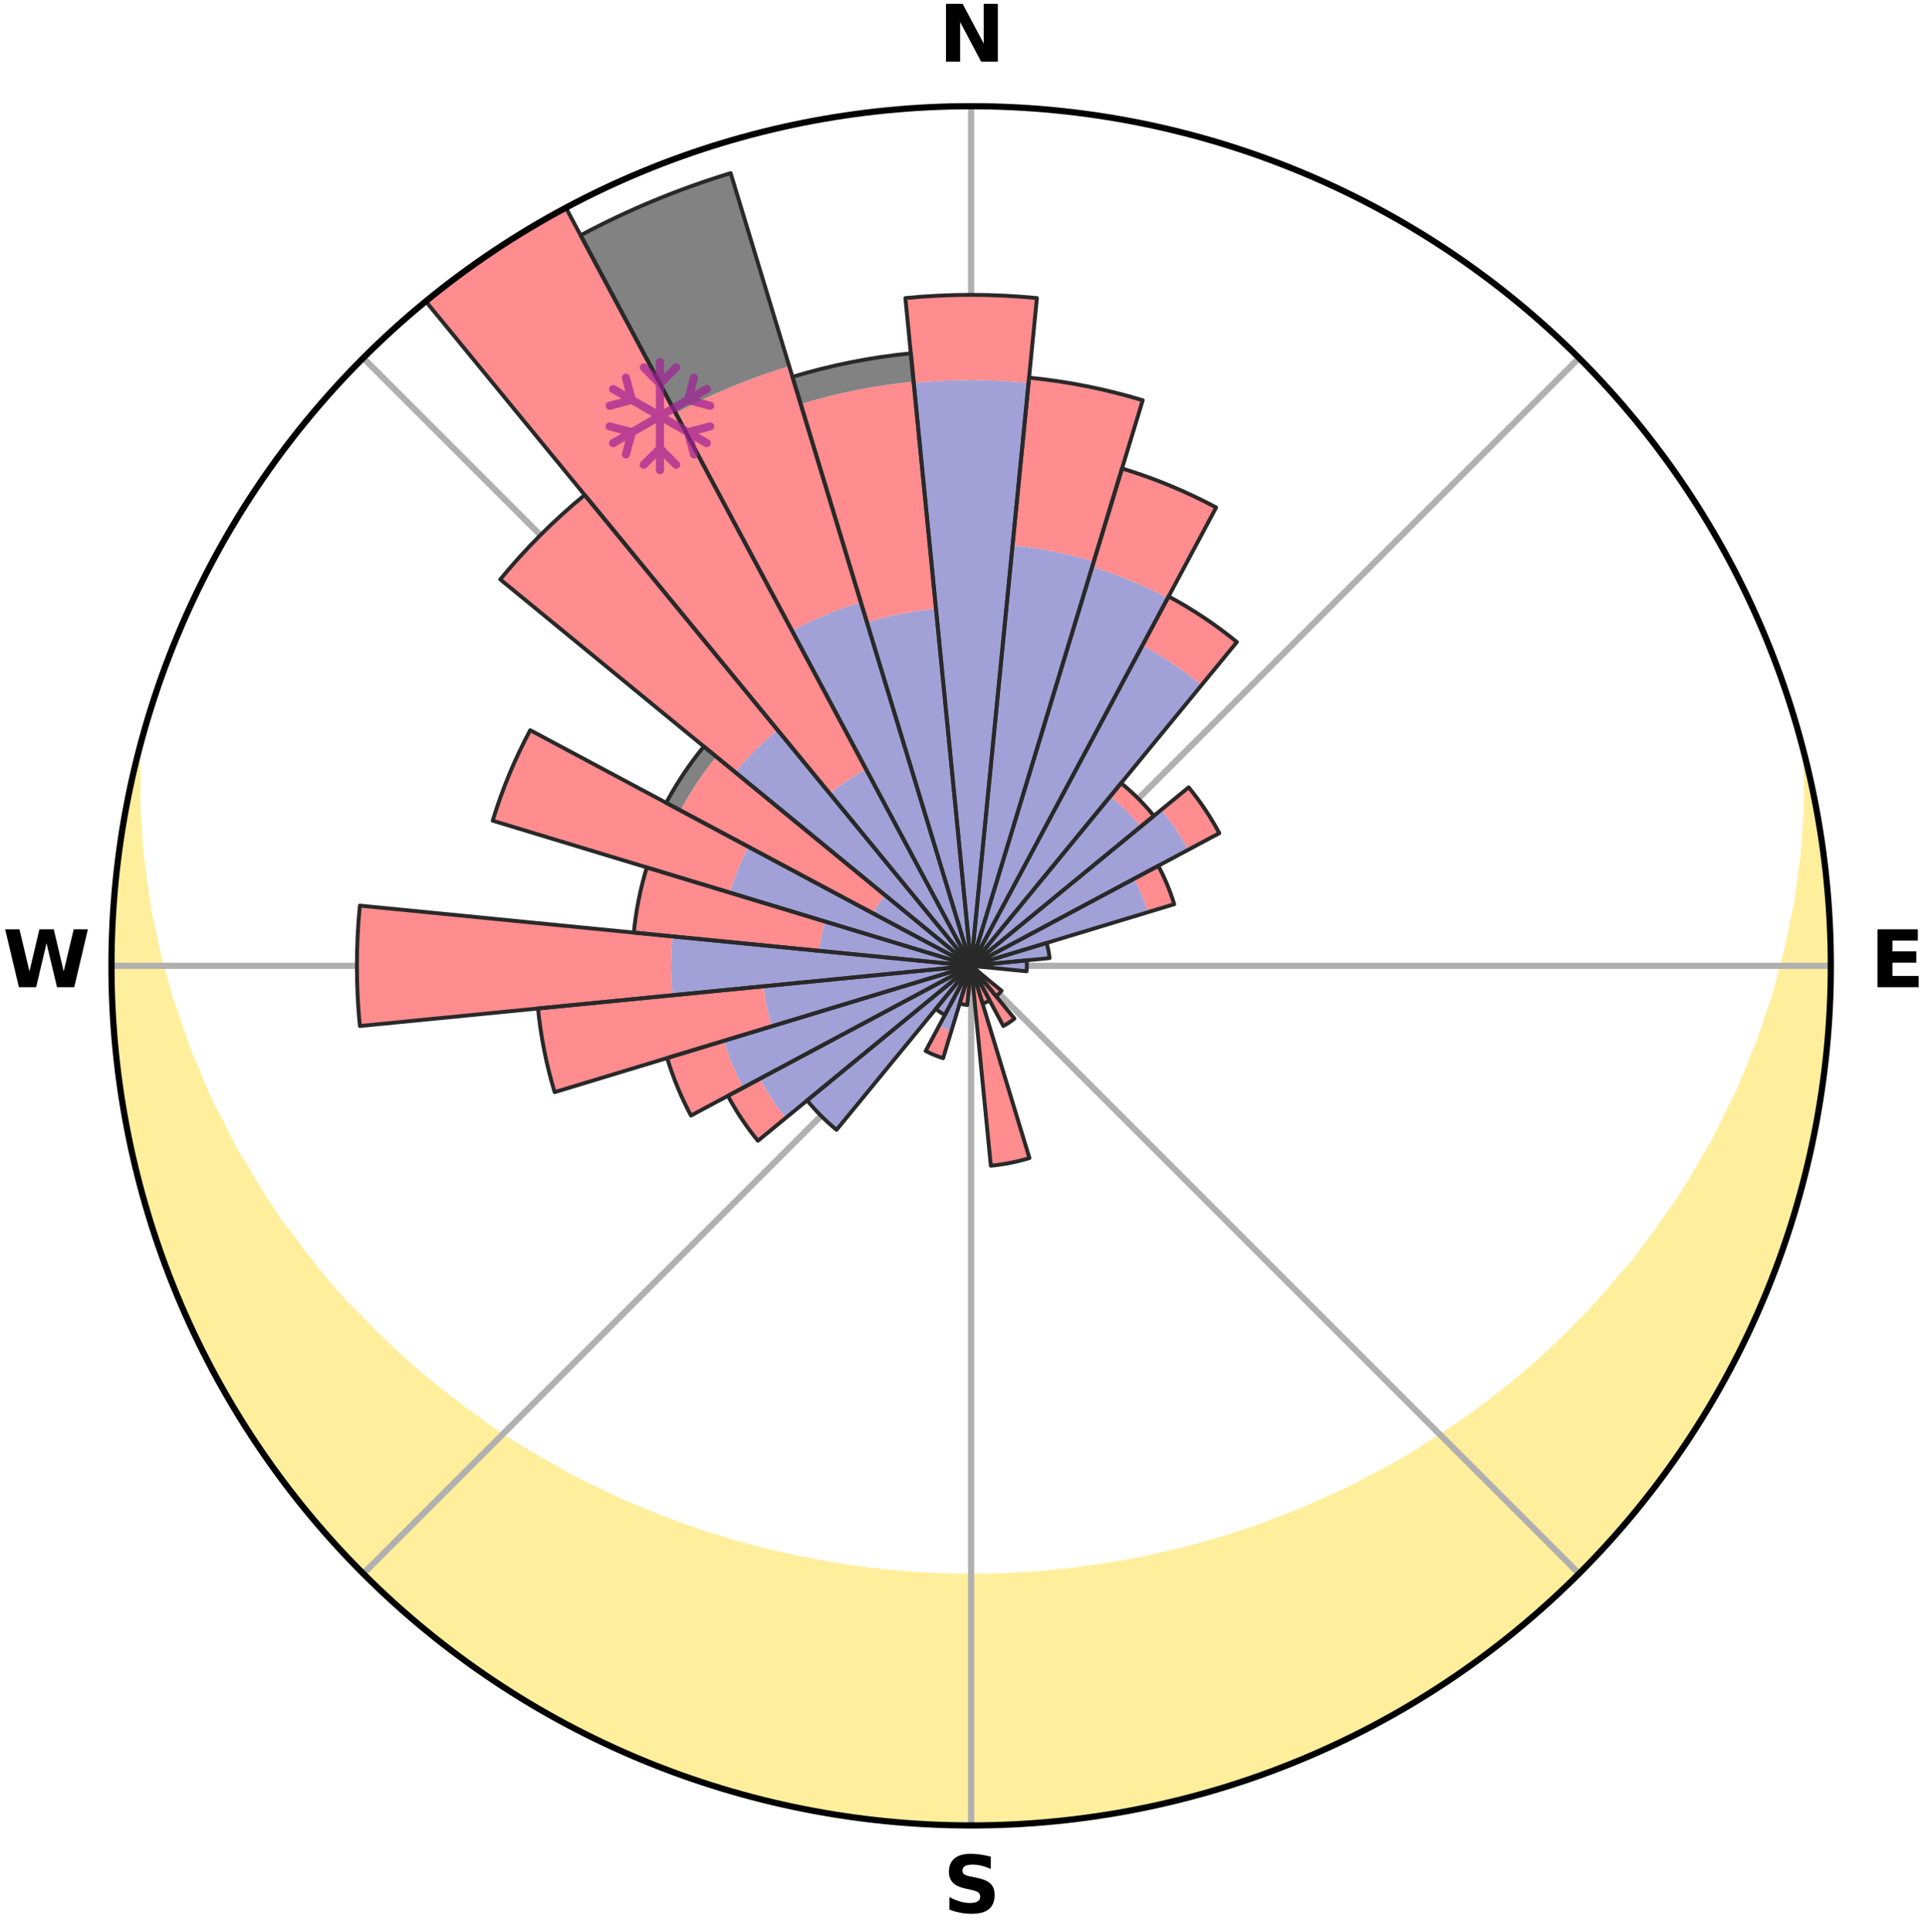 <?xml version="1.0" encoding="utf-8" standalone="no"?>
<!DOCTYPE svg PUBLIC "-//W3C//DTD SVG 1.1//EN"
  "http://www.w3.org/Graphics/SVG/1.1/DTD/svg11.dtd">
<svg xmlns:xlink="http://www.w3.org/1999/xlink" width="248.41pt" height="249.158pt" viewBox="0 0 248.41 249.158" xmlns="http://www.w3.org/2000/svg" version="1.1">
 <title>Ski Rose for Narvik</title>
 <defs>
  <style type="text/css">*{stroke-linejoin: round; stroke-linecap: butt}</style>
 </defs>
 <g id="figure_1">
  <g id="patch_1">
   <path d="M 0 249.158 
L 248.41 249.158 
L 248.41 0 
L 0 0 
z
" style="fill: #ffffff"/>
  </g>
  <g id="axes_1">
   <g id="patch_2">
    <path d="M 236.135 124.579 
C 236.135 110.018 233.267 95.599 227.695 82.147 
C 222.122 68.695 213.955 56.471 203.659 46.175 
C 193.363 35.879 181.139 27.711 167.687 22.139 
C 154.235 16.567 139.815 13.699 125.255 13.699 
C 110.694 13.699 96.275 16.567 82.823 22.139 
C 69.371 27.711 57.147 35.879 46.851 46.175 
C 36.555 56.471 28.387 68.695 22.815 82.147 
C 17.243 95.599 14.375 110.018 14.375 124.579 
C 14.375 139.14 17.243 153.559 22.815 167.011 
C 28.387 180.463 36.555 192.687 46.851 202.983 
C 57.147 213.279 69.371 221.447 82.823 227.019 
C 96.275 232.591 110.694 235.459 125.255 235.459 
C 139.815 235.459 154.235 232.591 167.687 227.019 
C 181.139 221.447 193.363 213.279 203.659 202.983 
C 213.955 192.687 222.122 180.463 227.695 167.011 
C 233.267 153.559 236.135 139.14 236.135 124.579 
M 125.255 124.579 
C 125.255 124.579 125.255 124.579 125.255 124.579 
C 125.255 124.579 125.255 124.579 125.255 124.579 
C 125.255 124.579 125.255 124.579 125.255 124.579 
C 125.255 124.579 125.255 124.579 125.255 124.579 
C 125.255 124.579 125.255 124.579 125.255 124.579 
C 125.255 124.579 125.255 124.579 125.255 124.579 
C 125.255 124.579 125.255 124.579 125.255 124.579 
C 125.255 124.579 125.255 124.579 125.255 124.579 
C 125.255 124.579 125.255 124.579 125.255 124.579 
C 125.255 124.579 125.255 124.579 125.255 124.579 
C 125.255 124.579 125.255 124.579 125.255 124.579 
C 125.255 124.579 125.255 124.579 125.255 124.579 
C 125.255 124.579 125.255 124.579 125.255 124.579 
C 125.255 124.579 125.255 124.579 125.255 124.579 
C 125.255 124.579 125.255 124.579 125.255 124.579 
C 125.255 124.579 125.255 124.579 125.255 124.579 
z
" style="fill: #ffffff"/>
   </g>
   <g id="PolyCollection_1">
    <defs>
     <path id="mcc57fbe0d9" d="M 233.057 -150.46 
L 233.057 -150.46 
L 233.13 -148.494 
L 233.158 -146.532 
L 233.142 -144.575 
L 232.982 -142.606 
L 232.876 -140.663 
L 232.729 -138.728 
L 232.437 -136.791 
L 232.209 -134.878 
L 231.943 -132.976 
L 231.532 -131.079 
L 231.193 -129.204 
L 230.819 -127.343 
L 230.3 -125.496 
L 229.857 -123.666 
L 229.382 -121.852 
L 228.875 -120.055 
L 228.225 -118.281 
L 227.656 -116.52 
L 227.056 -114.777 
L 226.317 -113.064 
L 225.66 -111.36 
L 224.975 -109.676 
L 224.263 -108.011 
L 223.415 -106.386 
L 222.65 -104.764 
L 221.86 -103.162 
L 221.046 -101.582 
L 220.101 -100.05 
L 219.24 -98.515 
L 218.356 -97.001 
L 217.449 -95.51 
L 216.522 -94.042 
L 215.473 -92.631 
L 214.505 -91.21 
L 213.517 -89.812 
L 212.511 -88.436 
L 211.486 -87.085 
L 210.443 -85.756 
L 209.292 -84.496 
L 208.217 -83.216 
L 207.126 -81.96 
L 206.02 -80.727 
L 204.899 -79.519 
L 203.764 -78.334 
L 202.615 -77.173 
L 201.453 -76.035 
L 200.279 -74.922 
L 199.093 -73.832 
L 197.895 -72.766 
L 196.686 -71.723 
L 195.466 -70.704 
L 194.237 -69.708 
L 192.998 -68.736 
L 191.751 -67.786 
L 190.495 -66.86 
L 189.23 -65.956 
L 187.958 -65.076 
L 186.679 -64.218 
L 185.393 -63.382 
L 184.101 -62.568 
L 182.854 -61.721 
L 181.548 -60.951 
L 180.237 -60.204 
L 178.92 -59.477 
L 177.6 -58.773 
L 176.275 -58.089 
L 174.986 -57.372 
L 173.651 -56.73 
L 172.313 -56.109 
L 170.972 -55.508 
L 169.628 -54.927 
L 168.312 -54.315 
L 166.962 -53.775 
L 165.609 -53.253 
L 164.254 -52.751 
L 162.922 -52.222 
L 161.562 -51.758 
L 160.201 -51.313 
L 158.858 -50.844 
L 157.493 -50.437 
L 156.127 -50.047 
L 154.775 -49.637 
L 153.406 -49.285 
L 152.037 -48.95 
L 150.667 -48.631 
L 149.306 -48.298 
L 147.934 -48.015 
L 146.57 -47.721 
L 145.196 -47.473 
L 143.822 -47.241 
L 142.453 -47.003 
L 141.078 -46.805 
L 139.703 -46.624 
L 138.331 -46.441 
L 136.955 -46.293 
L 135.581 -46.147 
L 134.204 -46.032 
L 132.828 -45.933 
L 131.452 -45.842 
L 130.075 -45.776 
L 128.698 -45.725 
L 127.321 -45.688 
L 125.943 -45.67 
L 124.566 -45.67 
L 123.189 -45.691 
L 121.812 -45.728 
L 120.435 -45.78 
L 119.059 -45.856 
L 117.683 -45.941 
L 116.308 -46.053 
L 114.932 -46.171 
L 113.557 -46.305 
L 112.184 -46.471 
L 110.809 -46.638 
L 109.435 -46.821 
L 108.065 -47.043 
L 106.692 -47.26 
L 105.326 -47.519 
L 103.954 -47.77 
L 102.582 -48.038 
L 101.221 -48.353 
L 99.851 -48.656 
L 98.482 -48.975 
L 97.127 -49.348 
L 95.761 -49.704 
L 94.395 -50.077 
L 93.048 -50.508 
L 91.686 -50.918 
L 90.324 -51.346 
L 88.987 -51.836 
L 87.63 -52.302 
L 86.275 -52.787 
L 84.921 -53.29 
L 83.599 -53.861 
L 82.252 -54.404 
L 80.907 -54.966 
L 79.564 -55.548 
L 78.261 -56.202 
L 76.926 -56.825 
L 75.595 -57.468 
L 74.268 -58.132 
L 72.945 -58.817 
L 71.671 -59.577 
L 70.359 -60.304 
L 69.052 -61.053 
L 67.75 -61.823 
L 66.453 -62.615 
L 65.163 -63.429 
L 63.879 -64.265 
L 62.602 -65.124 
L 61.393 -66.06 
L 60.133 -66.964 
L 58.88 -67.89 
L 57.637 -68.839 
L 56.402 -69.811 
L 55.177 -70.807 
L 53.962 -71.825 
L 52.757 -72.867 
L 51.564 -73.932 
L 50.381 -75.021 
L 49.211 -76.134 
L 48.053 -77.27 
L 46.909 -78.43 
L 45.778 -79.613 
L 44.574 -80.773 
L 43.471 -82.005 
L 42.382 -83.26 
L 41.31 -84.539 
L 40.254 -85.842 
L 39.215 -87.168 
L 38.195 -88.517 
L 37.192 -89.89 
L 36.11 -91.249 
L 35.145 -92.669 
L 34.2 -94.112 
L 33.275 -95.578 
L 32.373 -97.066 
L 31.492 -98.576 
L 30.529 -100.081 
L 29.694 -101.637 
L 28.882 -103.214 
L 28.096 -104.812 
L 27.226 -106.411 
L 26.49 -108.051 
L 25.781 -109.713 
L 25.098 -111.393 
L 24.334 -113.081 
L 23.708 -114.801 
L 23.111 -116.54 
L 22.544 -118.297 
L 21.897 -120.066 
L 21.392 -121.859 
L 20.919 -123.669 
L 20.368 -125.494 
L 19.961 -127.336 
L 19.587 -129.193 
L 19.141 -131.069 
L 18.839 -132.954 
L 18.573 -134.851 
L 18.345 -136.76 
L 18.052 -138.693 
L 17.903 -140.623 
L 17.795 -142.562 
L 17.632 -144.526 
L 17.611 -146.479 
L 17.635 -148.438 
L 17.614 -150.421 
L 17.525 -150.443 
L 17.525 -150.443 
L 17.023 -148.574 
L 16.644 -146.676 
L 16.299 -144.773 
L 15.897 -142.879 
L 15.62 -140.964 
L 15.376 -139.045 
L 15.234 -137.114 
L 14.898 -135.205 
L 14.823 -133.27 
L 14.622 -131.346 
L 14.548 -129.413 
L 14.413 -127.482 
L 14.407 -125.546 
L 14.433 -123.612 
L 14.494 -121.679 
L 14.493 -119.743 
L 14.62 -117.812 
L 14.78 -115.884 
L 14.972 -113.96 
L 15.105 -112.029 
L 15.433 -110.121 
L 15.632 -108.196 
L 15.956 -106.289 
L 16.311 -104.388 
L 16.608 -102.475 
L 17.028 -100.586 
L 17.479 -98.704 
L 17.961 -96.831 
L 18.474 -94.966 
L 19.018 -93.11 
L 19.507 -91.237 
L 20.113 -89.399 
L 20.749 -87.572 
L 21.415 -85.755 
L 22.19 -83.981 
L 22.836 -82.156 
L 23.593 -80.375 
L 24.378 -78.607 
L 25.193 -76.852 
L 26.037 -75.111 
L 26.909 -73.383 
L 27.882 -71.71 
L 28.809 -70.012 
L 29.763 -68.33 
L 30.828 -66.715 
L 31.771 -65.023 
L 32.81 -63.391 
L 33.939 -61.819 
L 35.029 -60.222 
L 36.146 -58.642 
L 37.289 -57.08 
L 38.515 -55.583 
L 39.708 -54.06 
L 41.007 -52.624 
L 42.249 -51.142 
L 43.516 -49.68 
L 44.858 -48.285 
L 46.173 -46.865 
L 47.558 -45.514 
L 48.963 -44.184 
L 50.388 -42.876 
L 51.792 -41.544 
L 53.292 -40.322 
L 54.741 -39.038 
L 56.248 -37.825 
L 57.773 -36.636 
L 59.318 -35.47 
L 60.88 -34.329 
L 62.495 -33.263 
L 64.064 -32.13 
L 65.681 -31.067 
L 67.34 -30.071 
L 68.988 -29.058 
L 70.687 -28.131 
L 72.368 -27.173 
L 74.064 -26.241 
L 75.793 -25.375 
L 77.568 -24.601 
L 79.289 -23.715 
L 81.056 -22.929 
L 82.835 -22.169 
L 84.655 -21.509 
L 86.431 -20.74 
L 88.244 -20.063 
L 90.076 -19.44 
L 91.925 -18.869 
L 93.766 -18.273 
L 95.64 -17.79 
L 97.498 -17.25 
L 99.391 -16.849 
L 101.259 -16.343 
L 103.168 -16.019 
L 105.051 -15.57 
L 106.968 -15.301 
L 108.867 -14.923 
L 110.785 -14.666 
L 112.711 -14.479 
L 114.628 -14.21 
L 116.556 -14.048 
L 118.488 -13.935 
L 120.421 -13.862 
L 122.354 -13.81 
L 124.288 -13.787 
L 126.222 -13.788 
L 128.155 -13.814 
L 130.089 -13.862 
L 132.022 -13.941 
L 133.954 -14.048 
L 135.882 -14.217 
L 137.798 -14.489 
L 139.725 -14.665 
L 141.643 -14.921 
L 143.542 -15.302 
L 145.458 -15.571 
L 147.344 -16.005 
L 149.254 -16.328 
L 151.121 -16.838 
L 153.015 -17.238 
L 154.872 -17.784 
L 156.746 -18.267 
L 158.594 -18.842 
L 160.414 -19.501 
L 162.263 -20.072 
L 164.083 -20.728 
L 165.869 -21.475 
L 167.675 -22.167 
L 169.464 -22.905 
L 171.226 -23.704 
L 172.957 -24.568 
L 174.714 -25.379 
L 176.435 -26.263 
L 178.142 -27.174 
L 179.834 -28.111 
L 181.486 -29.117 
L 183.169 -30.071 
L 184.813 -31.091 
L 186.442 -32.136 
L 188.053 -33.207 
L 189.616 -34.349 
L 191.157 -35.517 
L 192.736 -36.636 
L 194.274 -37.81 
L 195.754 -39.056 
L 197.253 -40.28 
L 198.69 -41.576 
L 200.103 -42.896 
L 201.562 -44.168 
L 202.93 -45.536 
L 204.321 -46.881 
L 205.642 -48.295 
L 206.988 -49.684 
L 208.259 -51.143 
L 209.559 -52.576 
L 210.779 -54.078 
L 211.973 -55.6 
L 213.14 -57.143 
L 214.364 -58.642 
L 215.477 -60.224 
L 216.627 -61.781 
L 217.685 -63.401 
L 218.715 -65.038 
L 219.784 -66.651 
L 220.757 -68.324 
L 221.7 -70.013 
L 222.614 -71.718 
L 223.595 -73.386 
L 224.45 -75.122 
L 225.273 -76.873 
L 226.144 -78.601 
L 226.907 -80.379 
L 227.638 -82.17 
L 228.338 -83.973 
L 229.089 -85.757 
L 229.726 -87.584 
L 230.331 -89.421 
L 230.99 -91.241 
L 231.531 -93.099 
L 232.039 -94.965 
L 232.515 -96.84 
L 232.957 -98.722 
L 233.482 -100.586 
L 233.859 -102.483 
L 234.203 -104.387 
L 234.605 -106.28 
L 234.882 -108.195 
L 235.126 -110.114 
L 235.336 -112.037 
L 235.606 -113.953 
L 235.749 -115.883 
L 235.857 -117.814 
L 235.932 -119.747 
L 236.094 -121.677 
L 236.102 -123.612 
L 236.075 -125.546 
L 236.015 -127.479 
L 236.015 -129.415 
L 235.887 -131.346 
L 235.725 -133.273 
L 235.623 -135.206 
L 235.393 -137.128 
L 235.13 -139.044 
L 234.833 -140.956 
L 234.594 -142.876 
L 234.23 -144.776 
L 233.833 -146.67 
L 233.403 -148.555 
L 233.057 -150.46 
z
" style="stroke: #ffee9c"/>
    </defs>
    <g clip-path="url(#p5ecc897fd7)">
     <use xlink:href="#mcc57fbe0d9" x="0" y="249.158" style="fill: #ffee9c; stroke: #ffee9c"/>
    </g>
   </g>
   <g id="matplotlib.axis_1">
    <g id="xtick_1">
     <g id="line2d_1">
      <path d="M 125.255 124.579 
L 125.255 13.699 
" clip-path="url(#p5ecc897fd7)" style="fill: none; stroke: #b0b0b0; stroke-width: 0.8; stroke-linecap: square"/>
     </g>
     <g id="text_1">
      <!-- N -->
      <g transform="translate(121.07 7.958) scale(0.1 -0.1)">
       <defs>
        <path id="DejaVuSans-Bold-4e" d="M 588 4666 
L 1931 4666 
L 3628 1466 
L 3628 4666 
L 4769 4666 
L 4769 0 
L 3425 0 
L 1728 3200 
L 1728 0 
L 588 0 
L 588 4666 
z
" transform="scale(0.016)"/>
       </defs>
       <use xlink:href="#DejaVuSans-Bold-4e"/>
      </g>
     </g>
    </g>
    <g id="xtick_2">
     <g id="line2d_2">
      <path d="M 125.255 124.579 
L 203.659 46.175 
" clip-path="url(#p5ecc897fd7)" style="fill: none; stroke: #b0b0b0; stroke-width: 0.8; stroke-linecap: square"/>
     </g>
    </g>
    <g id="xtick_3">
     <g id="line2d_3">
      <path d="M 125.255 124.579 
L 236.135 124.579 
" clip-path="url(#p5ecc897fd7)" style="fill: none; stroke: #b0b0b0; stroke-width: 0.8; stroke-linecap: square"/>
     </g>
     <g id="text_2">
      <!-- E -->
      <g transform="translate(241.219 127.338) scale(0.1 -0.1)">
       <defs>
        <path id="DejaVuSans-Bold-45" d="M 588 4666 
L 3834 4666 
L 3834 3756 
L 1791 3756 
L 1791 2888 
L 3713 2888 
L 3713 1978 
L 1791 1978 
L 1791 909 
L 3903 909 
L 3903 0 
L 588 0 
L 588 4666 
z
" transform="scale(0.016)"/>
       </defs>
       <use xlink:href="#DejaVuSans-Bold-45"/>
      </g>
     </g>
    </g>
    <g id="xtick_4">
     <g id="line2d_4">
      <path d="M 125.255 124.579 
L 203.659 202.983 
" clip-path="url(#p5ecc897fd7)" style="fill: none; stroke: #b0b0b0; stroke-width: 0.8; stroke-linecap: square"/>
     </g>
    </g>
    <g id="xtick_5">
     <g id="line2d_5">
      <path d="M 125.255 124.579 
L 125.255 235.459 
" clip-path="url(#p5ecc897fd7)" style="fill: none; stroke: #b0b0b0; stroke-width: 0.8; stroke-linecap: square"/>
     </g>
     <g id="text_3">
      <!-- S -->
      <g transform="translate(121.654 246.718) scale(0.1 -0.1)">
       <defs>
        <path id="DejaVuSans-Bold-53" d="M 3834 4519 
L 3834 3531 
Q 3450 3703 3084 3790 
Q 2719 3878 2394 3878 
Q 1963 3878 1756 3759 
Q 1550 3641 1550 3391 
Q 1550 3203 1689 3098 
Q 1828 2994 2194 2919 
L 2706 2816 
Q 3484 2659 3812 2340 
Q 4141 2022 4141 1434 
Q 4141 663 3683 286 
Q 3225 -91 2284 -91 
Q 1841 -91 1394 -6 
Q 947 78 500 244 
L 500 1259 
Q 947 1022 1364 901 
Q 1781 781 2169 781 
Q 2563 781 2772 912 
Q 2981 1044 2981 1288 
Q 2981 1506 2839 1625 
Q 2697 1744 2272 1838 
L 1806 1941 
Q 1106 2091 782 2419 
Q 459 2747 459 3303 
Q 459 4000 909 4375 
Q 1359 4750 2203 4750 
Q 2588 4750 2994 4692 
Q 3400 4634 3834 4519 
z
" transform="scale(0.016)"/>
       </defs>
       <use xlink:href="#DejaVuSans-Bold-53"/>
      </g>
     </g>
    </g>
    <g id="xtick_6">
     <g id="line2d_6">
      <path d="M 125.255 124.579 
L 46.851 202.983 
" clip-path="url(#p5ecc897fd7)" style="fill: none; stroke: #b0b0b0; stroke-width: 0.8; stroke-linecap: square"/>
     </g>
    </g>
    <g id="xtick_7">
     <g id="line2d_7">
      <path d="M 125.255 124.579 
L 14.375 124.579 
" clip-path="url(#p5ecc897fd7)" style="fill: none; stroke: #b0b0b0; stroke-width: 0.8; stroke-linecap: square"/>
     </g>
     <g id="text_4">
      <!-- W -->
      <g transform="translate(0.36 127.338) scale(0.1 -0.1)">
       <defs>
        <path id="DejaVuSans-Bold-57" d="M 191 4666 
L 1344 4666 
L 2150 1275 
L 2950 4666 
L 4109 4666 
L 4909 1275 
L 5716 4666 
L 6859 4666 
L 5759 0 
L 4372 0 
L 3525 3547 
L 2688 0 
L 1300 0 
L 191 4666 
z
" transform="scale(0.016)"/>
       </defs>
       <use xlink:href="#DejaVuSans-Bold-57"/>
      </g>
     </g>
    </g>
    <g id="xtick_8">
     <g id="line2d_8">
      <path d="M 125.255 124.579 
L 46.851 46.175 
" clip-path="url(#p5ecc897fd7)" style="fill: none; stroke: #b0b0b0; stroke-width: 0.8; stroke-linecap: square"/>
     </g>
    </g>
   </g>
   <g id="matplotlib.axis_2"/>
   <g id="patch_3">
    <path d="M 125.255 124.579 
C 125.255 124.579 125.255 124.579 125.255 124.579 
C 125.255 124.579 125.255 124.579 125.255 124.579 
L 125.255 124.579 
C 125.255 124.579 125.255 124.579 125.255 124.579 
C 125.255 124.579 125.255 124.579 125.255 124.579 
z
" clip-path="url(#p5ecc897fd7)" style="fill: #d9d9d9"/>
   </g>
   <g id="patch_4">
    <path d="M 125.255 124.579 
C 125.255 124.579 125.255 124.579 125.255 124.579 
C 125.255 124.579 125.255 124.579 125.255 124.579 
L 125.255 124.579 
C 125.255 124.579 125.255 124.579 125.255 124.579 
C 125.255 124.579 125.255 124.579 125.255 124.579 
z
" clip-path="url(#p5ecc897fd7)" style="fill: #d9d9d9"/>
   </g>
   <g id="patch_5">
    <path d="M 125.255 124.579 
C 125.255 124.579 125.255 124.579 125.255 124.579 
C 125.255 124.579 125.255 124.579 125.255 124.579 
L 125.255 124.579 
C 125.255 124.579 125.255 124.579 125.255 124.579 
C 125.255 124.579 125.255 124.579 125.255 124.579 
z
" clip-path="url(#p5ecc897fd7)" style="fill: #d9d9d9"/>
   </g>
   <g id="patch_6">
    <path d="M 125.255 124.579 
C 125.255 124.579 125.255 124.579 125.255 124.579 
C 125.255 124.579 125.255 124.579 125.255 124.579 
L 125.255 124.579 
C 125.255 124.579 125.255 124.579 125.255 124.579 
C 125.255 124.579 125.255 124.579 125.255 124.579 
z
" clip-path="url(#p5ecc897fd7)" style="fill: #d9d9d9"/>
   </g>
   <g id="patch_7">
    <path d="M 125.255 124.579 
C 125.255 124.579 125.255 124.579 125.255 124.579 
C 125.255 124.579 125.255 124.579 125.255 124.579 
L 125.255 124.579 
C 125.255 124.579 125.255 124.579 125.255 124.579 
C 125.255 124.579 125.255 124.579 125.255 124.579 
z
" clip-path="url(#p5ecc897fd7)" style="fill: #d9d9d9"/>
   </g>
   <g id="patch_8">
    <path d="M 125.255 124.579 
C 125.255 124.579 125.255 124.579 125.255 124.579 
C 125.255 124.579 125.255 124.579 125.255 124.579 
L 125.255 124.579 
C 125.255 124.579 125.255 124.579 125.255 124.579 
C 125.255 124.579 125.255 124.579 125.255 124.579 
z
" clip-path="url(#p5ecc897fd7)" style="fill: #d9d9d9"/>
   </g>
   <g id="patch_9">
    <path d="M 125.255 124.579 
C 125.255 124.579 125.255 124.579 125.255 124.579 
C 125.255 124.579 125.255 124.579 125.255 124.579 
L 125.255 124.579 
C 125.255 124.579 125.255 124.579 125.255 124.579 
C 125.255 124.579 125.255 124.579 125.255 124.579 
z
" clip-path="url(#p5ecc897fd7)" style="fill: #d9d9d9"/>
   </g>
   <g id="patch_10">
    <path d="M 125.255 124.579 
C 125.255 124.579 125.255 124.579 125.255 124.579 
C 125.255 124.579 125.255 124.579 125.255 124.579 
L 125.255 124.579 
C 125.255 124.579 125.255 124.579 125.255 124.579 
C 125.255 124.579 125.255 124.579 125.255 124.579 
z
" clip-path="url(#p5ecc897fd7)" style="fill: #d9d9d9"/>
   </g>
   <g id="patch_11">
    <path d="M 125.255 124.579 
C 125.255 124.579 125.255 124.579 125.255 124.579 
C 125.255 124.579 125.255 124.579 125.255 124.579 
L 125.255 124.579 
C 125.255 124.579 125.255 124.579 125.255 124.579 
C 125.255 124.579 125.255 124.579 125.255 124.579 
z
" clip-path="url(#p5ecc897fd7)" style="fill: #d9d9d9"/>
   </g>
   <g id="patch_12">
    <path d="M 125.255 124.579 
C 125.255 124.579 125.255 124.579 125.255 124.579 
C 125.255 124.579 125.255 124.579 125.255 124.579 
L 125.255 124.579 
C 125.255 124.579 125.255 124.579 125.255 124.579 
C 125.255 124.579 125.255 124.579 125.255 124.579 
z
" clip-path="url(#p5ecc897fd7)" style="fill: #d9d9d9"/>
   </g>
   <g id="patch_13">
    <path d="M 125.255 124.579 
C 125.255 124.579 125.255 124.579 125.255 124.579 
C 125.255 124.579 125.255 124.579 125.255 124.579 
L 125.255 124.579 
C 125.255 124.579 125.255 124.579 125.255 124.579 
C 125.255 124.579 125.255 124.579 125.255 124.579 
z
" clip-path="url(#p5ecc897fd7)" style="fill: #d9d9d9"/>
   </g>
   <g id="patch_14">
    <path d="M 125.255 124.579 
C 125.255 124.579 125.255 124.579 125.255 124.579 
C 125.255 124.579 125.255 124.579 125.255 124.579 
L 125.255 124.579 
C 125.255 124.579 125.255 124.579 125.255 124.579 
C 125.255 124.579 125.255 124.579 125.255 124.579 
z
" clip-path="url(#p5ecc897fd7)" style="fill: #d9d9d9"/>
   </g>
   <g id="patch_15">
    <path d="M 125.255 124.579 
C 125.255 124.579 125.255 124.579 125.255 124.579 
C 125.255 124.579 125.255 124.579 125.255 124.579 
L 125.255 124.579 
C 125.255 124.579 125.255 124.579 125.255 124.579 
C 125.255 124.579 125.255 124.579 125.255 124.579 
z
" clip-path="url(#p5ecc897fd7)" style="fill: #d9d9d9"/>
   </g>
   <g id="patch_16">
    <path d="M 125.255 124.579 
C 125.255 124.579 125.255 124.579 125.255 124.579 
C 125.255 124.579 125.255 124.579 125.255 124.579 
L 125.255 124.579 
C 125.255 124.579 125.255 124.579 125.255 124.579 
C 125.255 124.579 125.255 124.579 125.255 124.579 
z
" clip-path="url(#p5ecc897fd7)" style="fill: #d9d9d9"/>
   </g>
   <g id="patch_17">
    <path d="M 125.255 124.579 
C 125.255 124.579 125.255 124.579 125.255 124.579 
C 125.255 124.579 125.255 124.579 125.255 124.579 
L 125.255 124.579 
C 125.255 124.579 125.255 124.579 125.255 124.579 
C 125.255 124.579 125.255 124.579 125.255 124.579 
z
" clip-path="url(#p5ecc897fd7)" style="fill: #d9d9d9"/>
   </g>
   <g id="patch_18">
    <path d="M 125.255 124.579 
C 125.255 124.579 125.255 124.579 125.255 124.579 
C 125.255 124.579 125.255 124.579 125.255 124.579 
L 125.255 124.579 
C 125.255 124.579 125.255 124.579 125.255 124.579 
C 125.255 124.579 125.255 124.579 125.255 124.579 
z
" clip-path="url(#p5ecc897fd7)" style="fill: #d9d9d9"/>
   </g>
   <g id="patch_19">
    <path d="M 125.255 124.579 
C 125.255 124.579 125.255 124.579 125.255 124.579 
C 125.255 124.579 125.255 124.579 125.255 124.579 
L 125.255 124.579 
C 125.255 124.579 125.255 124.579 125.255 124.579 
C 125.255 124.579 125.255 124.579 125.255 124.579 
z
" clip-path="url(#p5ecc897fd7)" style="fill: #d9d9d9"/>
   </g>
   <g id="patch_20">
    <path d="M 125.255 124.579 
C 125.255 124.579 125.255 124.579 125.255 124.579 
C 125.255 124.579 125.255 124.579 125.255 124.579 
L 125.255 124.579 
C 125.255 124.579 125.255 124.579 125.255 124.579 
C 125.255 124.579 125.255 124.579 125.255 124.579 
z
" clip-path="url(#p5ecc897fd7)" style="fill: #d9d9d9"/>
   </g>
   <g id="patch_21">
    <path d="M 125.255 124.579 
C 125.255 124.579 125.255 124.579 125.255 124.579 
C 125.255 124.579 125.255 124.579 125.255 124.579 
L 125.255 124.579 
C 125.255 124.579 125.255 124.579 125.255 124.579 
C 125.255 124.579 125.255 124.579 125.255 124.579 
z
" clip-path="url(#p5ecc897fd7)" style="fill: #d9d9d9"/>
   </g>
   <g id="patch_22">
    <path d="M 125.255 124.579 
C 125.255 124.579 125.255 124.579 125.255 124.579 
C 125.255 124.579 125.255 124.579 125.255 124.579 
L 125.255 124.579 
C 125.255 124.579 125.255 124.579 125.255 124.579 
C 125.255 124.579 125.255 124.579 125.255 124.579 
z
" clip-path="url(#p5ecc897fd7)" style="fill: #d9d9d9"/>
   </g>
   <g id="patch_23">
    <path d="M 125.255 124.579 
C 125.255 124.579 125.255 124.579 125.255 124.579 
C 125.255 124.579 125.255 124.579 125.255 124.579 
L 125.255 124.579 
C 125.255 124.579 125.255 124.579 125.255 124.579 
C 125.255 124.579 125.255 124.579 125.255 124.579 
z
" clip-path="url(#p5ecc897fd7)" style="fill: #d9d9d9"/>
   </g>
   <g id="patch_24">
    <path d="M 125.255 124.579 
C 125.255 124.579 125.255 124.579 125.255 124.579 
C 125.255 124.579 125.255 124.579 125.255 124.579 
L 125.255 124.579 
C 125.255 124.579 125.255 124.579 125.255 124.579 
C 125.255 124.579 125.255 124.579 125.255 124.579 
z
" clip-path="url(#p5ecc897fd7)" style="fill: #d9d9d9"/>
   </g>
   <g id="patch_25">
    <path d="M 125.255 124.579 
C 125.255 124.579 125.255 124.579 125.255 124.579 
C 125.255 124.579 125.255 124.579 125.255 124.579 
L 125.255 124.579 
C 125.255 124.579 125.255 124.579 125.255 124.579 
C 125.255 124.579 125.255 124.579 125.255 124.579 
z
" clip-path="url(#p5ecc897fd7)" style="fill: #d9d9d9"/>
   </g>
   <g id="patch_26">
    <path d="M 125.255 124.579 
C 125.255 124.579 125.255 124.579 125.255 124.579 
C 125.255 124.579 125.255 124.579 125.255 124.579 
L 125.255 124.579 
C 125.255 124.579 125.255 124.579 125.255 124.579 
C 125.255 124.579 125.255 124.579 125.255 124.579 
z
" clip-path="url(#p5ecc897fd7)" style="fill: #d9d9d9"/>
   </g>
   <g id="patch_27">
    <path d="M 125.255 124.579 
C 125.255 124.579 125.255 124.579 125.255 124.579 
C 125.255 124.579 125.255 124.579 125.255 124.579 
L 125.255 124.579 
C 125.255 124.579 125.255 124.579 125.255 124.579 
C 125.255 124.579 125.255 124.579 125.255 124.579 
z
" clip-path="url(#p5ecc897fd7)" style="fill: #d9d9d9"/>
   </g>
   <g id="patch_28">
    <path d="M 125.255 124.579 
C 125.255 124.579 125.255 124.579 125.255 124.579 
C 125.255 124.579 125.255 124.579 125.255 124.579 
L 125.255 124.579 
C 125.255 124.579 125.255 124.579 125.255 124.579 
C 125.255 124.579 125.255 124.579 125.255 124.579 
z
" clip-path="url(#p5ecc897fd7)" style="fill: #d9d9d9"/>
   </g>
   <g id="patch_29">
    <path d="M 125.255 124.579 
C 125.255 124.579 125.255 124.579 125.255 124.579 
C 125.255 124.579 125.255 124.579 125.255 124.579 
L 125.255 124.579 
C 125.255 124.579 125.255 124.579 125.255 124.579 
C 125.255 124.579 125.255 124.579 125.255 124.579 
z
" clip-path="url(#p5ecc897fd7)" style="fill: #d9d9d9"/>
   </g>
   <g id="patch_30">
    <path d="M 125.255 124.579 
C 125.255 124.579 125.255 124.579 125.255 124.579 
C 125.255 124.579 125.255 124.579 125.255 124.579 
L 125.255 124.579 
C 125.255 124.579 125.255 124.579 125.255 124.579 
C 125.255 124.579 125.255 124.579 125.255 124.579 
z
" clip-path="url(#p5ecc897fd7)" style="fill: #d9d9d9"/>
   </g>
   <g id="patch_31">
    <path d="M 125.255 124.579 
C 125.255 124.579 125.255 124.579 125.255 124.579 
C 125.255 124.579 125.255 124.579 125.255 124.579 
L 125.255 124.579 
C 125.255 124.579 125.255 124.579 125.255 124.579 
C 125.255 124.579 125.255 124.579 125.255 124.579 
z
" clip-path="url(#p5ecc897fd7)" style="fill: #d9d9d9"/>
   </g>
   <g id="patch_32">
    <path d="M 125.255 124.579 
C 125.255 124.579 125.255 124.579 125.255 124.579 
C 125.255 124.579 125.255 124.579 125.255 124.579 
L 125.255 124.579 
C 125.255 124.579 125.255 124.579 125.255 124.579 
C 125.255 124.579 125.255 124.579 125.255 124.579 
z
" clip-path="url(#p5ecc897fd7)" style="fill: #d9d9d9"/>
   </g>
   <g id="patch_33">
    <path d="M 125.255 124.579 
C 125.255 124.579 125.255 124.579 125.255 124.579 
C 125.255 124.579 125.255 124.579 125.255 124.579 
L 125.255 124.579 
C 125.255 124.579 125.255 124.579 125.255 124.579 
C 125.255 124.579 125.255 124.579 125.255 124.579 
z
" clip-path="url(#p5ecc897fd7)" style="fill: #d9d9d9"/>
   </g>
   <g id="patch_34">
    <path d="M 125.255 124.579 
C 125.255 124.579 125.255 124.579 125.255 124.579 
C 125.255 124.579 125.255 124.579 125.255 124.579 
L 125.255 124.579 
C 125.255 124.579 125.255 124.579 125.255 124.579 
C 125.255 124.579 125.255 124.579 125.255 124.579 
z
" clip-path="url(#p5ecc897fd7)" style="fill: #d9d9d9"/>
   </g>
   <g id="patch_35">
    <path d="M 125.255 124.579 
C 125.255 124.579 125.255 124.579 125.255 124.579 
C 125.255 124.579 125.255 124.579 125.255 124.579 
L 132.66 49.391 
C 130.199 49.148 127.728 49.027 125.255 49.027 
C 122.782 49.027 120.31 49.148 117.849 49.391 
z
" clip-path="url(#p5ecc897fd7)" style="fill: #a1a1d8"/>
   </g>
   <g id="patch_36">
    <path d="M 125.255 124.579 
C 125.255 124.579 125.255 124.579 125.255 124.579 
C 125.255 124.579 125.255 124.579 125.255 124.579 
L 141.075 72.426 
C 139.368 71.908 137.637 71.474 135.887 71.126 
C 134.138 70.778 132.372 70.516 130.597 70.341 
z
" clip-path="url(#p5ecc897fd7)" style="fill: #a1a1d8"/>
   </g>
   <g id="patch_37">
    <path d="M 125.255 124.579 
C 125.255 124.579 125.255 124.579 125.255 124.579 
C 125.255 124.579 125.255 124.579 125.255 124.579 
L 150.609 77.145 
C 149.056 76.315 147.464 75.562 145.837 74.888 
C 144.211 74.215 142.552 73.621 140.868 73.11 
z
" clip-path="url(#p5ecc897fd7)" style="fill: #a1a1d8"/>
   </g>
   <g id="patch_38">
    <path d="M 125.255 124.579 
C 125.255 124.579 125.255 124.579 125.255 124.579 
C 125.255 124.579 125.255 124.579 125.255 124.579 
L 154.98 88.359 
C 153.794 87.386 152.561 86.472 151.286 85.62 
C 150.011 84.768 148.695 83.979 147.342 83.256 
z
" clip-path="url(#p5ecc897fd7)" style="fill: #a1a1d8"/>
   </g>
   <g id="patch_39">
    <path d="M 125.255 124.579 
C 125.255 124.579 125.255 124.579 125.255 124.579 
C 125.255 124.579 125.255 124.579 125.255 124.579 
L 147.128 106.628 
C 146.541 105.912 145.918 105.225 145.263 104.571 
C 144.608 103.916 143.922 103.293 143.206 102.706 
z
" clip-path="url(#p5ecc897fd7)" style="fill: #a1a1d8"/>
   </g>
   <g id="patch_40">
    <path d="M 125.255 124.579 
C 125.255 124.579 125.255 124.579 125.255 124.579 
C 125.255 124.579 125.255 124.579 125.255 124.579 
L 153.245 109.618 
C 152.756 108.702 152.221 107.81 151.644 106.946 
C 151.067 106.083 150.448 105.248 149.789 104.445 
z
" clip-path="url(#p5ecc897fd7)" style="fill: #a1a1d8"/>
   </g>
   <g id="patch_41">
    <path d="M 125.255 124.579 
C 125.255 124.579 125.255 124.579 125.255 124.579 
C 125.255 124.579 125.255 124.579 125.255 124.579 
L 148.066 117.659 
C 147.839 116.913 147.576 116.178 147.278 115.457 
C 146.979 114.736 146.645 114.03 146.278 113.342 
z
" clip-path="url(#p5ecc897fd7)" style="fill: #a1a1d8"/>
   </g>
   <g id="patch_42">
    <path d="M 125.255 124.579 
C 125.255 124.579 125.255 124.579 125.255 124.579 
C 125.255 124.579 125.255 124.579 125.255 124.579 
L 135.37 123.583 
C 135.338 123.252 135.289 122.922 135.224 122.596 
C 135.159 122.27 135.078 121.947 134.982 121.629 
z
" clip-path="url(#p5ecc897fd7)" style="fill: #a1a1d8"/>
   </g>
   <g id="patch_43">
    <path d="M 125.255 124.579 
C 125.255 124.579 125.255 124.579 125.255 124.579 
C 125.255 124.579 125.255 124.579 125.255 124.579 
L 132.408 125.284 
C 132.431 125.049 132.442 124.814 132.442 124.579 
C 132.442 124.344 132.431 124.109 132.408 123.875 
z
" clip-path="url(#p5ecc897fd7)" style="fill: #a1a1d8"/>
   </g>
   <g id="patch_44">
    <path d="M 125.255 124.579 
C 125.255 124.579 125.255 124.579 125.255 124.579 
C 125.255 124.579 125.255 124.579 125.255 124.579 
L 125.255 124.579 
C 125.255 124.579 125.255 124.579 125.255 124.579 
C 125.255 124.579 125.255 124.579 125.255 124.579 
z
" clip-path="url(#p5ecc897fd7)" style="fill: #a1a1d8"/>
   </g>
   <g id="patch_45">
    <path d="M 125.255 124.579 
C 125.255 124.579 125.255 124.579 125.255 124.579 
C 125.255 124.579 125.255 124.579 125.255 124.579 
L 125.255 124.579 
C 125.255 124.579 125.255 124.579 125.255 124.579 
C 125.255 124.579 125.255 124.579 125.255 124.579 
z
" clip-path="url(#p5ecc897fd7)" style="fill: #a1a1d8"/>
   </g>
   <g id="patch_46">
    <path d="M 125.255 124.579 
C 125.255 124.579 125.255 124.579 125.255 124.579 
C 125.255 124.579 125.255 124.579 125.255 124.579 
L 125.255 124.579 
C 125.255 124.579 125.255 124.579 125.255 124.579 
C 125.255 124.579 125.255 124.579 125.255 124.579 
z
" clip-path="url(#p5ecc897fd7)" style="fill: #a1a1d8"/>
   </g>
   <g id="patch_47">
    <path d="M 125.255 124.579 
C 125.255 124.579 125.255 124.579 125.255 124.579 
C 125.255 124.579 125.255 124.579 125.255 124.579 
L 125.255 124.579 
C 125.255 124.579 125.255 124.579 125.255 124.579 
C 125.255 124.579 125.255 124.579 125.255 124.579 
z
" clip-path="url(#p5ecc897fd7)" style="fill: #a1a1d8"/>
   </g>
   <g id="patch_48">
    <path d="M 125.255 124.579 
C 125.255 124.579 125.255 124.579 125.255 124.579 
C 125.255 124.579 125.255 124.579 125.255 124.579 
L 125.255 124.579 
C 125.255 124.579 125.255 124.579 125.255 124.579 
C 125.255 124.579 125.255 124.579 125.255 124.579 
z
" clip-path="url(#p5ecc897fd7)" style="fill: #a1a1d8"/>
   </g>
   <g id="patch_49">
    <path d="M 125.255 124.579 
C 125.255 124.579 125.255 124.579 125.255 124.579 
C 125.255 124.579 125.255 124.579 125.255 124.579 
L 125.255 124.579 
C 125.255 124.579 125.255 124.579 125.255 124.579 
C 125.255 124.579 125.255 124.579 125.255 124.579 
z
" clip-path="url(#p5ecc897fd7)" style="fill: #a1a1d8"/>
   </g>
   <g id="patch_50">
    <path d="M 125.255 124.579 
C 125.255 124.579 125.255 124.579 125.255 124.579 
C 125.255 124.579 125.255 124.579 125.255 124.579 
L 125.255 124.579 
C 125.255 124.579 125.255 124.579 125.255 124.579 
C 125.255 124.579 125.255 124.579 125.255 124.579 
z
" clip-path="url(#p5ecc897fd7)" style="fill: #a1a1d8"/>
   </g>
   <g id="patch_51">
    <path d="M 125.255 124.579 
C 125.255 124.579 125.255 124.579 125.255 124.579 
C 125.255 124.579 125.255 124.579 125.255 124.579 
L 125.255 124.579 
C 125.255 124.579 125.255 124.579 125.255 124.579 
C 125.255 124.579 125.255 124.579 125.255 124.579 
z
" clip-path="url(#p5ecc897fd7)" style="fill: #a1a1d8"/>
   </g>
   <g id="patch_52">
    <path d="M 125.255 124.579 
C 125.255 124.579 125.255 124.579 125.255 124.579 
C 125.255 124.579 125.255 124.579 125.255 124.579 
L 125.255 124.579 
C 125.255 124.579 125.255 124.579 125.255 124.579 
C 125.255 124.579 125.255 124.579 125.255 124.579 
z
" clip-path="url(#p5ecc897fd7)" style="fill: #a1a1d8"/>
   </g>
   <g id="patch_53">
    <path d="M 125.255 124.579 
C 125.255 124.579 125.255 124.579 125.255 124.579 
C 125.255 124.579 125.255 124.579 125.255 124.579 
L 121.105 132.342 
C 121.359 132.478 121.62 132.601 121.886 132.712 
C 122.152 132.822 122.424 132.919 122.7 133.003 
z
" clip-path="url(#p5ecc897fd7)" style="fill: #a1a1d8"/>
   </g>
   <g id="patch_54">
    <path d="M 125.255 124.579 
C 125.255 124.579 125.255 124.579 125.255 124.579 
C 125.255 124.579 125.255 124.579 125.255 124.579 
L 120.695 130.135 
C 120.877 130.284 121.066 130.424 121.262 130.555 
C 121.457 130.686 121.659 130.807 121.867 130.918 
z
" clip-path="url(#p5ecc897fd7)" style="fill: #a1a1d8"/>
   </g>
   <g id="patch_55">
    <path d="M 125.255 124.579 
C 125.255 124.579 125.255 124.579 125.255 124.579 
C 125.255 124.579 125.255 124.579 125.255 124.579 
L 104.099 141.941 
C 104.667 142.634 105.269 143.298 105.902 143.931 
C 106.536 144.565 107.2 145.167 107.893 145.735 
z
" clip-path="url(#p5ecc897fd7)" style="fill: #a1a1d8"/>
   </g>
   <g id="patch_56">
    <path d="M 125.255 124.579 
C 125.255 124.579 125.255 124.579 125.255 124.579 
C 125.255 124.579 125.255 124.579 125.255 124.579 
L 97.991 139.152 
C 98.468 140.044 98.989 140.912 99.551 141.754 
C 100.113 142.595 100.716 143.408 101.358 144.19 
z
" clip-path="url(#p5ecc897fd7)" style="fill: #a1a1d8"/>
   </g>
   <g id="patch_57">
    <path d="M 125.255 124.579 
C 125.255 124.579 125.255 124.579 125.255 124.579 
C 125.255 124.579 125.255 124.579 125.255 124.579 
L 93.364 134.253 
C 93.68 135.297 94.048 136.325 94.466 137.332 
C 94.883 138.34 95.35 139.327 95.864 140.289 
z
" clip-path="url(#p5ecc897fd7)" style="fill: #a1a1d8"/>
   </g>
   <g id="patch_58">
    <path d="M 125.255 124.579 
C 125.255 124.579 125.255 124.579 125.255 124.579 
C 125.255 124.579 125.255 124.579 125.255 124.579 
L 98.492 127.215 
C 98.578 128.091 98.707 128.962 98.879 129.826 
C 99.051 130.689 99.265 131.543 99.52 132.386 
z
" clip-path="url(#p5ecc897fd7)" style="fill: #a1a1d8"/>
   </g>
   <g id="patch_59">
    <path d="M 125.255 124.579 
C 125.255 124.579 125.255 124.579 125.255 124.579 
C 125.255 124.579 125.255 124.579 125.255 124.579 
L 86.737 120.785 
C 86.612 122.046 86.55 123.312 86.55 124.579 
C 86.55 125.846 86.612 127.112 86.737 128.373 
z
" clip-path="url(#p5ecc897fd7)" style="fill: #a1a1d8"/>
   </g>
   <g id="patch_60">
    <path d="M 125.255 124.579 
C 125.255 124.579 125.255 124.579 125.255 124.579 
C 125.255 124.579 125.255 124.579 125.255 124.579 
L 106.419 118.865 
C 106.232 119.482 106.076 120.107 105.95 120.739 
C 105.824 121.371 105.73 122.009 105.666 122.65 
z
" clip-path="url(#p5ecc897fd7)" style="fill: #a1a1d8"/>
   </g>
   <g id="patch_61">
    <path d="M 125.255 124.579 
C 125.255 124.579 125.255 124.579 125.255 124.579 
C 125.255 124.579 125.255 124.579 125.255 124.579 
L 96.556 109.239 
C 96.053 110.178 95.598 111.142 95.19 112.126 
C 94.783 113.11 94.423 114.113 94.114 115.133 
z
" clip-path="url(#p5ecc897fd7)" style="fill: #a1a1d8"/>
   </g>
   <g id="patch_62">
    <path d="M 125.255 124.579 
C 125.255 124.579 125.255 124.579 125.255 124.579 
C 125.255 124.579 125.255 124.579 125.255 124.579 
L 114.143 115.46 
C 113.845 115.824 113.564 116.202 113.303 116.593 
C 113.041 116.984 112.799 117.388 112.578 117.803 
z
" clip-path="url(#p5ecc897fd7)" style="fill: #a1a1d8"/>
   </g>
   <g id="patch_63">
    <path d="M 125.255 124.579 
C 125.255 124.579 125.255 124.579 125.255 124.579 
C 125.255 124.579 125.255 124.579 125.255 124.579 
L 100.281 94.148 
C 99.285 94.966 98.33 95.832 97.419 96.743 
C 96.507 97.654 95.642 98.609 94.824 99.605 
z
" clip-path="url(#p5ecc897fd7)" style="fill: #a1a1d8"/>
   </g>
   <g id="patch_64">
    <path d="M 125.255 124.579 
C 125.255 124.579 125.255 124.579 125.255 124.579 
C 125.255 124.579 125.255 124.579 125.255 124.579 
L 111.703 99.225 
C 110.873 99.668 110.065 100.152 109.283 100.675 
C 108.5 101.198 107.744 101.759 107.017 102.356 
z
" clip-path="url(#p5ecc897fd7)" style="fill: #a1a1d8"/>
   </g>
   <g id="patch_65">
    <path d="M 125.255 124.579 
C 125.255 124.579 125.255 124.579 125.255 124.579 
C 125.255 124.579 125.255 124.579 125.255 124.579 
L 111.028 77.679 
C 109.493 78.144 107.981 78.685 106.499 79.299 
C 105.017 79.913 103.566 80.599 102.151 81.355 
z
" clip-path="url(#p5ecc897fd7)" style="fill: #a1a1d8"/>
   </g>
   <g id="patch_66">
    <path d="M 125.255 124.579 
C 125.255 124.579 125.255 124.579 125.255 124.579 
C 125.255 124.579 125.255 124.579 125.255 124.579 
L 120.717 78.501 
C 119.208 78.65 117.708 78.872 116.222 79.168 
C 114.736 79.464 113.265 79.832 111.814 80.272 
z
" clip-path="url(#p5ecc897fd7)" style="fill: #a1a1d8"/>
   </g>
   <g id="patch_67">
    <path d="M 117.849 49.391 
C 120.31 49.148 122.782 49.027 125.255 49.027 
C 127.728 49.027 130.199 49.148 132.66 49.391 
L 133.738 38.449 
C 130.919 38.172 128.088 38.033 125.255 38.033 
C 122.422 38.033 119.591 38.172 116.772 38.449 
z
" clip-path="url(#p5ecc897fd7)" style="fill: #ff8c8e"/>
   </g>
   <g id="patch_68">
    <path d="M 130.597 70.341 
C 132.372 70.516 134.138 70.778 135.887 71.126 
C 137.637 71.474 139.368 71.908 141.075 72.426 
L 147.384 51.629 
C 144.996 50.905 142.574 50.298 140.127 49.811 
C 137.68 49.324 135.21 48.958 132.727 48.713 
z
" clip-path="url(#p5ecc897fd7)" style="fill: #ff8c8e"/>
   </g>
   <g id="patch_69">
    <path d="M 140.868 73.11 
C 142.552 73.621 144.211 74.215 145.837 74.888 
C 147.464 75.562 149.056 76.315 150.609 77.145 
L 156.857 65.456 
C 154.921 64.422 152.937 63.483 150.909 62.644 
C 148.882 61.804 146.815 61.064 144.715 60.427 
z
" clip-path="url(#p5ecc897fd7)" style="fill: #ff8c8e"/>
   </g>
   <g id="patch_70">
    <path d="M 147.342 83.256 
C 148.695 83.979 150.011 84.768 151.286 85.62 
C 152.561 86.472 153.794 87.386 154.98 88.359 
L 159.527 82.818 
C 158.161 81.696 156.739 80.642 155.269 79.66 
C 153.799 78.677 152.281 77.767 150.722 76.934 
z
" clip-path="url(#p5ecc897fd7)" style="fill: #ff8c8e"/>
   </g>
   <g id="patch_71">
    <path d="M 143.206 102.706 
C 143.922 103.293 144.608 103.916 145.263 104.571 
C 145.918 105.225 146.541 105.912 147.128 106.628 
L 148.826 105.234 
C 148.193 104.463 147.522 103.723 146.817 103.017 
C 146.111 102.311 145.371 101.641 144.599 101.008 
z
" clip-path="url(#p5ecc897fd7)" style="fill: #ff8c8e"/>
   </g>
   <g id="patch_72">
    <path d="M 149.789 104.445 
C 150.448 105.248 151.067 106.083 151.644 106.946 
C 152.221 107.81 152.756 108.702 153.245 109.618 
L 157.263 107.47 
C 156.703 106.423 156.092 105.403 155.432 104.415 
C 154.772 103.427 154.064 102.473 153.31 101.554 
z
" clip-path="url(#p5ecc897fd7)" style="fill: #ff8c8e"/>
   </g>
   <g id="patch_73">
    <path d="M 146.278 113.342 
C 146.645 114.03 146.979 114.736 147.278 115.457 
C 147.576 116.178 147.839 116.913 148.066 117.659 
L 151.445 116.634 
C 151.185 115.777 150.883 114.933 150.54 114.106 
C 150.197 113.278 149.814 112.468 149.392 111.678 
z
" clip-path="url(#p5ecc897fd7)" style="fill: #ff8c8e"/>
   </g>
   <g id="patch_74">
    <path d="M 134.982 121.629 
C 135.078 121.947 135.159 122.27 135.224 122.596 
C 135.289 122.922 135.338 123.252 135.37 123.583 
L 135.37 123.583 
C 135.338 123.252 135.289 122.922 135.224 122.596 
C 135.159 122.27 135.078 121.947 134.982 121.629 
z
" clip-path="url(#p5ecc897fd7)" style="fill: #ff8c8e"/>
   </g>
   <g id="patch_75">
    <path d="M 132.408 123.875 
C 132.431 124.109 132.442 124.344 132.442 124.579 
C 132.442 124.814 132.431 125.049 132.408 125.284 
L 132.408 125.284 
C 132.431 125.049 132.442 124.814 132.442 124.579 
C 132.442 124.344 132.431 124.109 132.408 123.875 
z
" clip-path="url(#p5ecc897fd7)" style="fill: #ff8c8e"/>
   </g>
   <g id="patch_76">
    <path d="M 125.255 124.579 
C 125.255 124.579 125.255 124.579 125.255 124.579 
C 125.255 124.579 125.255 124.579 125.255 124.579 
L 125.255 124.579 
C 125.255 124.579 125.255 124.579 125.255 124.579 
C 125.255 124.579 125.255 124.579 125.255 124.579 
z
" clip-path="url(#p5ecc897fd7)" style="fill: #ff8c8e"/>
   </g>
   <g id="patch_77">
    <path d="M 125.255 124.579 
C 125.255 124.579 125.255 124.579 125.255 124.579 
C 125.255 124.579 125.255 124.579 125.255 124.579 
L 125.255 124.579 
C 125.255 124.579 125.255 124.579 125.255 124.579 
C 125.255 124.579 125.255 124.579 125.255 124.579 
z
" clip-path="url(#p5ecc897fd7)" style="fill: #ff8c8e"/>
   </g>
   <g id="patch_78">
    <path d="M 125.255 124.579 
C 125.255 124.579 125.255 124.579 125.255 124.579 
C 125.255 124.579 125.255 124.579 125.255 124.579 
L 125.255 124.579 
C 125.255 124.579 125.255 124.579 125.255 124.579 
C 125.255 124.579 125.255 124.579 125.255 124.579 
z
" clip-path="url(#p5ecc897fd7)" style="fill: #ff8c8e"/>
   </g>
   <g id="patch_79">
    <path d="M 125.255 124.579 
C 125.255 124.579 125.255 124.579 125.255 124.579 
C 125.255 124.579 125.255 124.579 125.255 124.579 
L 128.479 128.508 
C 128.608 128.402 128.731 128.29 128.848 128.173 
C 128.966 128.055 129.078 127.932 129.183 127.803 
z
" clip-path="url(#p5ecc897fd7)" style="fill: #ff8c8e"/>
   </g>
   <g id="patch_80">
    <path d="M 125.255 124.579 
C 125.255 124.579 125.255 124.579 125.255 124.579 
C 125.255 124.579 125.255 124.579 125.255 124.579 
L 129.404 132.342 
C 129.658 132.206 129.906 132.058 130.145 131.898 
C 130.385 131.738 130.616 131.566 130.839 131.384 
z
" clip-path="url(#p5ecc897fd7)" style="fill: #ff8c8e"/>
   </g>
   <g id="patch_81">
    <path d="M 125.255 124.579 
C 125.255 124.579 125.255 124.579 125.255 124.579 
C 125.255 124.579 125.255 124.579 125.255 124.579 
L 126.73 129.442 
C 126.889 129.394 127.046 129.338 127.2 129.274 
C 127.353 129.211 127.504 129.14 127.651 129.061 
z
" clip-path="url(#p5ecc897fd7)" style="fill: #ff8c8e"/>
   </g>
   <g id="patch_82">
    <path d="M 125.255 124.579 
C 125.255 124.579 125.255 124.579 125.255 124.579 
C 125.255 124.579 125.255 124.579 125.255 124.579 
L 127.795 150.368 
C 128.639 150.285 129.479 150.161 130.31 149.995 
C 131.142 149.83 131.966 149.624 132.777 149.377 
z
" clip-path="url(#p5ecc897fd7)" style="fill: #ff8c8e"/>
   </g>
   <g id="patch_83">
    <path d="M 125.255 124.579 
C 125.255 124.579 125.255 124.579 125.255 124.579 
C 125.255 124.579 125.255 124.579 125.255 124.579 
L 125.255 124.579 
C 125.255 124.579 125.255 124.579 125.255 124.579 
C 125.255 124.579 125.255 124.579 125.255 124.579 
z
" clip-path="url(#p5ecc897fd7)" style="fill: #ff8c8e"/>
   </g>
   <g id="patch_84">
    <path d="M 125.255 124.579 
C 125.255 124.579 125.255 124.579 125.255 124.579 
C 125.255 124.579 125.255 124.579 125.255 124.579 
L 123.78 129.442 
C 123.939 129.491 124.1 129.531 124.263 129.564 
C 124.427 129.596 124.591 129.62 124.757 129.637 
z
" clip-path="url(#p5ecc897fd7)" style="fill: #ff8c8e"/>
   </g>
   <g id="patch_85">
    <path d="M 122.7 133.003 
C 122.424 132.919 122.152 132.822 121.886 132.712 
C 121.62 132.601 121.359 132.478 121.105 132.342 
L 119.387 135.558 
C 119.746 135.75 120.114 135.924 120.491 136.08 
C 120.867 136.236 121.251 136.373 121.641 136.492 
z
" clip-path="url(#p5ecc897fd7)" style="fill: #ff8c8e"/>
   </g>
   <g id="patch_86">
    <path d="M 121.867 130.918 
C 121.659 130.807 121.457 130.686 121.262 130.555 
C 121.066 130.424 120.877 130.284 120.695 130.135 
L 120.695 130.135 
C 120.877 130.284 121.066 130.424 121.262 130.555 
C 121.457 130.686 121.659 130.807 121.867 130.918 
z
" clip-path="url(#p5ecc897fd7)" style="fill: #ff8c8e"/>
   </g>
   <g id="patch_87">
    <path d="M 107.893 145.735 
C 107.2 145.167 106.536 144.565 105.902 143.931 
C 105.269 143.298 104.667 142.634 104.099 141.941 
L 104.099 141.941 
C 104.667 142.634 105.269 143.298 105.902 143.931 
C 106.536 144.565 107.2 145.167 107.893 145.735 
z
" clip-path="url(#p5ecc897fd7)" style="fill: #ff8c8e"/>
   </g>
   <g id="patch_88">
    <path d="M 101.358 144.19 
C 100.716 143.408 100.113 142.595 99.551 141.754 
C 98.989 140.912 98.468 140.044 97.991 139.152 
L 93.88 141.349 
C 94.429 142.376 95.028 143.375 95.675 144.344 
C 96.322 145.312 97.016 146.248 97.755 147.148 
z
" clip-path="url(#p5ecc897fd7)" style="fill: #ff8c8e"/>
   </g>
   <g id="patch_89">
    <path d="M 95.864 140.289 
C 95.35 139.327 94.883 138.34 94.466 137.332 
C 94.048 136.325 93.68 135.297 93.364 134.253 
L 86.045 136.473 
C 86.435 137.757 86.887 139.02 87.4 140.259 
C 87.913 141.498 88.487 142.711 89.119 143.894 
z
" clip-path="url(#p5ecc897fd7)" style="fill: #ff8c8e"/>
   </g>
   <g id="patch_90">
    <path d="M 99.52 132.386 
C 99.265 131.543 99.051 130.689 98.879 129.826 
C 98.707 128.962 98.578 128.091 98.492 127.215 
L 69.391 130.081 
C 69.571 131.91 69.841 133.728 70.199 135.53 
C 70.557 137.332 71.004 139.116 71.537 140.874 
z
" clip-path="url(#p5ecc897fd7)" style="fill: #ff8c8e"/>
   </g>
   <g id="patch_91">
    <path d="M 86.737 128.373 
C 86.612 127.112 86.55 125.846 86.55 124.579 
C 86.55 123.312 86.612 122.046 86.737 120.785 
L 46.413 116.814 
C 46.159 119.394 46.032 121.986 46.032 124.579 
C 46.032 127.172 46.159 129.764 46.413 132.344 
z
" clip-path="url(#p5ecc897fd7)" style="fill: #ff8c8e"/>
   </g>
   <g id="patch_92">
    <path d="M 105.666 122.65 
C 105.73 122.009 105.824 121.371 105.95 120.739 
C 106.076 120.107 106.232 119.482 106.419 118.865 
L 83.419 111.888 
C 83.003 113.258 82.656 114.647 82.376 116.05 
C 82.097 117.453 81.887 118.87 81.747 120.294 
z
" clip-path="url(#p5ecc897fd7)" style="fill: #ff8c8e"/>
   </g>
   <g id="patch_93">
    <path d="M 94.114 115.133 
C 94.423 114.113 94.783 113.11 95.19 112.126 
C 95.598 111.142 96.053 110.178 96.556 109.239 
L 68.384 94.181 
C 67.389 96.042 66.486 97.951 65.678 99.901 
C 64.87 101.852 64.159 103.84 63.546 105.86 
z
" clip-path="url(#p5ecc897fd7)" style="fill: #ff8c8e"/>
   </g>
   <g id="patch_94">
    <path d="M 112.578 117.803 
C 112.799 117.388 113.041 116.984 113.303 116.593 
C 113.564 116.202 113.845 115.824 114.143 115.46 
L 92.386 97.604 
C 91.503 98.68 90.674 99.799 89.9 100.956 
C 89.127 102.113 88.411 103.308 87.755 104.535 
z
" clip-path="url(#p5ecc897fd7)" style="fill: #ff8c8e"/>
   </g>
   <g id="patch_95">
    <path d="M 94.824 99.605 
C 95.642 98.609 96.507 97.654 97.419 96.743 
C 98.33 95.832 99.285 94.966 100.281 94.148 
L 75.411 63.845 
C 73.424 65.476 71.517 67.204 69.698 69.023 
C 67.88 70.841 66.152 72.748 64.521 74.736 
z
" clip-path="url(#p5ecc897fd7)" style="fill: #ff8c8e"/>
   </g>
   <g id="patch_96">
    <path d="M 107.017 102.356 
C 107.744 101.759 108.5 101.198 109.283 100.675 
C 110.065 100.152 110.873 99.668 111.703 99.225 
L 72.986 26.792 
C 69.786 28.502 66.671 30.369 63.653 32.386 
C 60.636 34.402 57.719 36.565 54.913 38.868 
z
" clip-path="url(#p5ecc897fd7)" style="fill: #ff8c8e"/>
   </g>
   <g id="patch_97">
    <path d="M 102.151 81.355 
C 103.566 80.599 105.017 79.913 106.499 79.299 
C 107.981 78.685 109.493 78.144 111.028 77.679 
L 101.789 47.223 
C 99.257 47.991 96.764 48.883 94.32 49.895 
C 91.875 50.908 89.482 52.04 87.149 53.287 
z
" clip-path="url(#p5ecc897fd7)" style="fill: #ff8c8e"/>
   </g>
   <g id="patch_98">
    <path d="M 111.814 80.272 
C 113.265 79.832 114.736 79.464 116.222 79.168 
C 117.708 78.872 119.208 78.65 120.717 78.501 
L 117.833 49.221 
C 115.366 49.464 112.913 49.828 110.482 50.311 
C 108.051 50.795 105.645 51.397 103.274 52.117 
z
" clip-path="url(#p5ecc897fd7)" style="fill: #ff8c8e"/>
   </g>
   <g id="patch_99">
    <path d="M 116.772 38.449 
C 119.591 38.172 122.422 38.033 125.255 38.033 
C 128.088 38.033 130.919 38.172 133.738 38.449 
L 133.738 38.449 
C 130.919 38.172 128.088 38.033 125.255 38.033 
C 122.422 38.033 119.591 38.172 116.772 38.449 
z
" clip-path="url(#p5ecc897fd7)" style="fill: #828282"/>
   </g>
   <g id="patch_100">
    <path d="M 132.727 48.713 
C 135.21 48.958 137.68 49.324 140.127 49.811 
C 142.574 50.298 144.996 50.905 147.384 51.629 
L 147.384 51.629 
C 144.996 50.905 142.574 50.298 140.127 49.811 
C 137.68 49.324 135.21 48.958 132.727 48.713 
z
" clip-path="url(#p5ecc897fd7)" style="fill: #828282"/>
   </g>
   <g id="patch_101">
    <path d="M 144.715 60.427 
C 146.815 61.064 148.882 61.804 150.909 62.644 
C 152.937 63.483 154.921 64.422 156.857 65.456 
L 156.857 65.456 
C 154.921 64.422 152.937 63.483 150.909 62.644 
C 148.882 61.804 146.815 61.064 144.715 60.427 
z
" clip-path="url(#p5ecc897fd7)" style="fill: #828282"/>
   </g>
   <g id="patch_102">
    <path d="M 150.722 76.934 
C 152.281 77.767 153.799 78.677 155.269 79.66 
C 156.739 80.642 158.161 81.696 159.527 82.818 
L 159.527 82.818 
C 158.161 81.696 156.739 80.642 155.269 79.66 
C 153.799 78.677 152.281 77.767 150.722 76.934 
z
" clip-path="url(#p5ecc897fd7)" style="fill: #828282"/>
   </g>
   <g id="patch_103">
    <path d="M 144.599 101.008 
C 145.371 101.641 146.111 102.311 146.817 103.017 
C 147.522 103.723 148.193 104.463 148.826 105.234 
L 148.826 105.234 
C 148.193 104.463 147.522 103.723 146.817 103.017 
C 146.111 102.311 145.371 101.641 144.599 101.008 
z
" clip-path="url(#p5ecc897fd7)" style="fill: #828282"/>
   </g>
   <g id="patch_104">
    <path d="M 153.31 101.554 
C 154.064 102.473 154.772 103.427 155.432 104.415 
C 156.092 105.403 156.703 106.423 157.263 107.47 
L 157.263 107.47 
C 156.703 106.423 156.092 105.403 155.432 104.415 
C 154.772 103.427 154.064 102.473 153.31 101.554 
z
" clip-path="url(#p5ecc897fd7)" style="fill: #828282"/>
   </g>
   <g id="patch_105">
    <path d="M 149.392 111.678 
C 149.814 112.468 150.197 113.278 150.54 114.106 
C 150.883 114.933 151.185 115.777 151.445 116.634 
L 151.445 116.634 
C 151.185 115.777 150.883 114.933 150.54 114.106 
C 150.197 113.278 149.814 112.468 149.392 111.678 
z
" clip-path="url(#p5ecc897fd7)" style="fill: #828282"/>
   </g>
   <g id="patch_106">
    <path d="M 134.982 121.629 
C 135.078 121.947 135.159 122.27 135.224 122.596 
C 135.289 122.922 135.338 123.252 135.37 123.583 
L 135.37 123.583 
C 135.338 123.252 135.289 122.922 135.224 122.596 
C 135.159 122.27 135.078 121.947 134.982 121.629 
z
" clip-path="url(#p5ecc897fd7)" style="fill: #828282"/>
   </g>
   <g id="patch_107">
    <path d="M 132.408 123.875 
C 132.431 124.109 132.442 124.344 132.442 124.579 
C 132.442 124.814 132.431 125.049 132.408 125.284 
L 132.408 125.284 
C 132.431 125.049 132.442 124.814 132.442 124.579 
C 132.442 124.344 132.431 124.109 132.408 123.875 
z
" clip-path="url(#p5ecc897fd7)" style="fill: #828282"/>
   </g>
   <g id="patch_108">
    <path d="M 125.255 124.579 
C 125.255 124.579 125.255 124.579 125.255 124.579 
C 125.255 124.579 125.255 124.579 125.255 124.579 
L 125.255 124.579 
C 125.255 124.579 125.255 124.579 125.255 124.579 
C 125.255 124.579 125.255 124.579 125.255 124.579 
z
" clip-path="url(#p5ecc897fd7)" style="fill: #828282"/>
   </g>
   <g id="patch_109">
    <path d="M 125.255 124.579 
C 125.255 124.579 125.255 124.579 125.255 124.579 
C 125.255 124.579 125.255 124.579 125.255 124.579 
L 125.255 124.579 
C 125.255 124.579 125.255 124.579 125.255 124.579 
C 125.255 124.579 125.255 124.579 125.255 124.579 
z
" clip-path="url(#p5ecc897fd7)" style="fill: #828282"/>
   </g>
   <g id="patch_110">
    <path d="M 125.255 124.579 
C 125.255 124.579 125.255 124.579 125.255 124.579 
C 125.255 124.579 125.255 124.579 125.255 124.579 
L 125.255 124.579 
C 125.255 124.579 125.255 124.579 125.255 124.579 
C 125.255 124.579 125.255 124.579 125.255 124.579 
z
" clip-path="url(#p5ecc897fd7)" style="fill: #828282"/>
   </g>
   <g id="patch_111">
    <path d="M 129.183 127.803 
C 129.078 127.932 128.966 128.055 128.848 128.173 
C 128.731 128.29 128.608 128.402 128.479 128.508 
L 128.479 128.508 
C 128.608 128.402 128.731 128.29 128.848 128.173 
C 128.966 128.055 129.078 127.932 129.183 127.803 
z
" clip-path="url(#p5ecc897fd7)" style="fill: #828282"/>
   </g>
   <g id="patch_112">
    <path d="M 130.839 131.384 
C 130.616 131.566 130.385 131.738 130.145 131.898 
C 129.906 132.058 129.658 132.206 129.404 132.342 
L 129.404 132.342 
C 129.658 132.206 129.906 132.058 130.145 131.898 
C 130.385 131.738 130.616 131.566 130.839 131.384 
z
" clip-path="url(#p5ecc897fd7)" style="fill: #828282"/>
   </g>
   <g id="patch_113">
    <path d="M 127.651 129.061 
C 127.504 129.14 127.353 129.211 127.2 129.274 
C 127.046 129.338 126.889 129.394 126.73 129.442 
L 126.73 129.442 
C 126.889 129.394 127.046 129.338 127.2 129.274 
C 127.353 129.211 127.504 129.14 127.651 129.061 
z
" clip-path="url(#p5ecc897fd7)" style="fill: #828282"/>
   </g>
   <g id="patch_114">
    <path d="M 132.777 149.377 
C 131.966 149.624 131.142 149.83 130.31 149.995 
C 129.479 150.161 128.639 150.285 127.795 150.368 
L 127.795 150.368 
C 128.639 150.285 129.479 150.161 130.31 149.995 
C 131.142 149.83 131.966 149.624 132.777 149.377 
z
" clip-path="url(#p5ecc897fd7)" style="fill: #828282"/>
   </g>
   <g id="patch_115">
    <path d="M 125.255 124.579 
C 125.255 124.579 125.255 124.579 125.255 124.579 
C 125.255 124.579 125.255 124.579 125.255 124.579 
L 125.255 124.579 
C 125.255 124.579 125.255 124.579 125.255 124.579 
C 125.255 124.579 125.255 124.579 125.255 124.579 
z
" clip-path="url(#p5ecc897fd7)" style="fill: #828282"/>
   </g>
   <g id="patch_116">
    <path d="M 124.757 129.637 
C 124.591 129.62 124.427 129.596 124.263 129.564 
C 124.1 129.531 123.939 129.491 123.78 129.442 
L 123.78 129.442 
C 123.939 129.491 124.1 129.531 124.263 129.564 
C 124.427 129.596 124.591 129.62 124.757 129.637 
z
" clip-path="url(#p5ecc897fd7)" style="fill: #828282"/>
   </g>
   <g id="patch_117">
    <path d="M 121.641 136.492 
C 121.251 136.373 120.867 136.236 120.491 136.08 
C 120.114 135.924 119.746 135.75 119.387 135.558 
L 119.387 135.558 
C 119.746 135.75 120.114 135.924 120.491 136.08 
C 120.867 136.236 121.251 136.373 121.641 136.492 
z
" clip-path="url(#p5ecc897fd7)" style="fill: #828282"/>
   </g>
   <g id="patch_118">
    <path d="M 121.867 130.918 
C 121.659 130.807 121.457 130.686 121.262 130.555 
C 121.066 130.424 120.877 130.284 120.695 130.135 
L 120.695 130.135 
C 120.877 130.284 121.066 130.424 121.262 130.555 
C 121.457 130.686 121.659 130.807 121.867 130.918 
z
" clip-path="url(#p5ecc897fd7)" style="fill: #828282"/>
   </g>
   <g id="patch_119">
    <path d="M 107.893 145.735 
C 107.2 145.167 106.536 144.565 105.902 143.931 
C 105.269 143.298 104.667 142.634 104.099 141.941 
L 104.099 141.941 
C 104.667 142.634 105.269 143.298 105.902 143.931 
C 106.536 144.565 107.2 145.167 107.893 145.735 
z
" clip-path="url(#p5ecc897fd7)" style="fill: #828282"/>
   </g>
   <g id="patch_120">
    <path d="M 97.755 147.148 
C 97.016 146.248 96.322 145.312 95.675 144.344 
C 95.028 143.375 94.429 142.376 93.88 141.349 
L 93.88 141.349 
C 94.429 142.376 95.028 143.375 95.675 144.344 
C 96.322 145.312 97.016 146.248 97.755 147.148 
z
" clip-path="url(#p5ecc897fd7)" style="fill: #828282"/>
   </g>
   <g id="patch_121">
    <path d="M 89.119 143.894 
C 88.487 142.711 87.913 141.498 87.4 140.259 
C 86.887 139.02 86.435 137.757 86.045 136.473 
L 86.045 136.473 
C 86.435 137.757 86.887 139.02 87.4 140.259 
C 87.913 141.498 88.487 142.711 89.119 143.894 
z
" clip-path="url(#p5ecc897fd7)" style="fill: #828282"/>
   </g>
   <g id="patch_122">
    <path d="M 71.537 140.874 
C 71.004 139.116 70.557 137.332 70.199 135.53 
C 69.841 133.728 69.571 131.91 69.391 130.081 
L 69.391 130.081 
C 69.571 131.91 69.841 133.728 70.199 135.53 
C 70.557 137.332 71.004 139.116 71.537 140.874 
z
" clip-path="url(#p5ecc897fd7)" style="fill: #828282"/>
   </g>
   <g id="patch_123">
    <path d="M 46.413 132.344 
C 46.159 129.764 46.032 127.172 46.032 124.579 
C 46.032 121.986 46.159 119.394 46.413 116.814 
L 46.413 116.814 
C 46.159 119.394 46.032 121.986 46.032 124.579 
C 46.032 127.172 46.159 129.764 46.413 132.344 
z
" clip-path="url(#p5ecc897fd7)" style="fill: #828282"/>
   </g>
   <g id="patch_124">
    <path d="M 81.747 120.294 
C 81.887 118.87 82.097 117.453 82.376 116.05 
C 82.656 114.647 83.003 113.258 83.419 111.888 
L 83.419 111.888 
C 83.003 113.258 82.656 114.647 82.376 116.05 
C 82.097 117.453 81.887 118.87 81.747 120.294 
z
" clip-path="url(#p5ecc897fd7)" style="fill: #828282"/>
   </g>
   <g id="patch_125">
    <path d="M 63.546 105.86 
C 64.159 103.84 64.87 101.852 65.678 99.901 
C 66.486 97.951 67.389 96.042 68.384 94.181 
L 68.384 94.181 
C 67.389 96.042 66.486 97.951 65.678 99.901 
C 64.87 101.852 64.159 103.84 63.546 105.86 
z
" clip-path="url(#p5ecc897fd7)" style="fill: #828282"/>
   </g>
   <g id="patch_126">
    <path d="M 87.755 104.535 
C 88.411 103.308 89.127 102.113 89.9 100.956 
C 90.674 99.799 91.503 98.68 92.386 97.604 
L 90.782 96.288 
C 89.856 97.416 88.986 98.589 88.175 99.803 
C 87.364 101.017 86.613 102.269 85.925 103.557 
z
" clip-path="url(#p5ecc897fd7)" style="fill: #828282"/>
   </g>
   <g id="patch_127">
    <path d="M 64.521 74.736 
C 66.152 72.748 67.88 70.841 69.698 69.023 
C 71.517 67.204 73.424 65.476 75.411 63.845 
L 75.411 63.845 
C 73.424 65.476 71.517 67.204 69.698 69.023 
C 67.88 70.841 66.152 72.748 64.521 74.736 
z
" clip-path="url(#p5ecc897fd7)" style="fill: #828282"/>
   </g>
   <g id="patch_128">
    <path d="M 54.913 38.868 
C 57.719 36.565 60.636 34.402 63.653 32.386 
C 66.671 30.369 69.786 28.502 72.986 26.792 
L 72.986 26.792 
C 69.786 28.502 66.671 30.369 63.653 32.386 
C 60.636 34.402 57.719 36.565 54.913 38.868 
z
" clip-path="url(#p5ecc897fd7)" style="fill: #828282"/>
   </g>
   <g id="patch_129">
    <path d="M 87.149 53.287 
C 89.482 52.04 91.875 50.908 94.32 49.895 
C 96.764 48.883 99.257 47.991 101.789 47.223 
L 94.239 22.333 
C 90.892 23.348 87.597 24.527 84.366 25.866 
C 81.135 27.204 77.972 28.7 74.888 30.349 
z
" clip-path="url(#p5ecc897fd7)" style="fill: #828282"/>
   </g>
   <g id="patch_130">
    <path d="M 103.274 52.117 
C 105.645 51.397 108.051 50.795 110.482 50.311 
C 112.913 49.828 115.366 49.464 117.833 49.221 
L 117.474 45.575 
C 114.888 45.83 112.316 46.211 109.767 46.718 
C 107.219 47.225 104.697 47.857 102.21 48.611 
z
" clip-path="url(#p5ecc897fd7)" style="fill: #828282"/>
   </g>
   <g id="patch_131">
    <path d="M 125.255 124.579 
C 125.255 124.579 125.255 124.579 125.255 124.579 
C 125.255 124.579 125.255 124.579 125.255 124.579 
L 133.738 38.449 
C 130.919 38.172 128.088 38.033 125.255 38.033 
C 122.422 38.033 119.591 38.172 116.772 38.449 
L 125.255 124.579 
z
" clip-path="url(#p5ecc897fd7)" style="fill: none; stroke: #292929; stroke-width: 0.5; stroke-linejoin: miter"/>
   </g>
   <g id="patch_132">
    <path d="M 125.255 124.579 
C 125.255 124.579 125.255 124.579 125.255 124.579 
C 125.255 124.579 125.255 124.579 125.255 124.579 
L 147.384 51.629 
C 144.996 50.905 142.574 50.298 140.127 49.811 
C 137.68 49.324 135.21 48.958 132.727 48.713 
L 125.255 124.579 
z
" clip-path="url(#p5ecc897fd7)" style="fill: none; stroke: #292929; stroke-width: 0.5; stroke-linejoin: miter"/>
   </g>
   <g id="patch_133">
    <path d="M 125.255 124.579 
C 125.255 124.579 125.255 124.579 125.255 124.579 
C 125.255 124.579 125.255 124.579 125.255 124.579 
L 156.857 65.456 
C 154.921 64.422 152.937 63.483 150.909 62.644 
C 148.882 61.804 146.815 61.064 144.715 60.427 
L 125.255 124.579 
z
" clip-path="url(#p5ecc897fd7)" style="fill: none; stroke: #292929; stroke-width: 0.5; stroke-linejoin: miter"/>
   </g>
   <g id="patch_134">
    <path d="M 125.255 124.579 
C 125.255 124.579 125.255 124.579 125.255 124.579 
C 125.255 124.579 125.255 124.579 125.255 124.579 
L 159.527 82.818 
C 158.161 81.696 156.739 80.642 155.269 79.66 
C 153.799 78.677 152.281 77.767 150.722 76.934 
L 125.255 124.579 
z
" clip-path="url(#p5ecc897fd7)" style="fill: none; stroke: #292929; stroke-width: 0.5; stroke-linejoin: miter"/>
   </g>
   <g id="patch_135">
    <path d="M 125.255 124.579 
C 125.255 124.579 125.255 124.579 125.255 124.579 
C 125.255 124.579 125.255 124.579 125.255 124.579 
L 148.826 105.234 
C 148.193 104.463 147.522 103.723 146.817 103.017 
C 146.111 102.311 145.371 101.641 144.599 101.008 
L 125.255 124.579 
z
" clip-path="url(#p5ecc897fd7)" style="fill: none; stroke: #292929; stroke-width: 0.5; stroke-linejoin: miter"/>
   </g>
   <g id="patch_136">
    <path d="M 125.255 124.579 
C 125.255 124.579 125.255 124.579 125.255 124.579 
C 125.255 124.579 125.255 124.579 125.255 124.579 
L 157.263 107.47 
C 156.703 106.423 156.092 105.403 155.432 104.415 
C 154.772 103.427 154.064 102.473 153.31 101.554 
L 125.255 124.579 
z
" clip-path="url(#p5ecc897fd7)" style="fill: none; stroke: #292929; stroke-width: 0.5; stroke-linejoin: miter"/>
   </g>
   <g id="patch_137">
    <path d="M 125.255 124.579 
C 125.255 124.579 125.255 124.579 125.255 124.579 
C 125.255 124.579 125.255 124.579 125.255 124.579 
L 151.445 116.634 
C 151.185 115.777 150.883 114.933 150.54 114.106 
C 150.197 113.278 149.814 112.468 149.392 111.678 
L 125.255 124.579 
z
" clip-path="url(#p5ecc897fd7)" style="fill: none; stroke: #292929; stroke-width: 0.5; stroke-linejoin: miter"/>
   </g>
   <g id="patch_138">
    <path d="M 125.255 124.579 
C 125.255 124.579 125.255 124.579 125.255 124.579 
C 125.255 124.579 125.255 124.579 125.255 124.579 
L 135.37 123.583 
C 135.338 123.252 135.289 122.922 135.224 122.596 
C 135.159 122.27 135.078 121.947 134.982 121.629 
L 125.255 124.579 
z
" clip-path="url(#p5ecc897fd7)" style="fill: none; stroke: #292929; stroke-width: 0.5; stroke-linejoin: miter"/>
   </g>
   <g id="patch_139">
    <path d="M 125.255 124.579 
C 125.255 124.579 125.255 124.579 125.255 124.579 
C 125.255 124.579 125.255 124.579 125.255 124.579 
L 132.408 125.284 
C 132.431 125.049 132.442 124.814 132.442 124.579 
C 132.442 124.344 132.431 124.109 132.408 123.875 
L 125.255 124.579 
z
" clip-path="url(#p5ecc897fd7)" style="fill: none; stroke: #292929; stroke-width: 0.5; stroke-linejoin: miter"/>
   </g>
   <g id="patch_140">
    <path d="M 125.255 124.579 
C 125.255 124.579 125.255 124.579 125.255 124.579 
C 125.255 124.579 125.255 124.579 125.255 124.579 
L 125.255 124.579 
C 125.255 124.579 125.255 124.579 125.255 124.579 
C 125.255 124.579 125.255 124.579 125.255 124.579 
L 125.255 124.579 
z
" clip-path="url(#p5ecc897fd7)" style="fill: none; stroke: #292929; stroke-width: 0.5; stroke-linejoin: miter"/>
   </g>
   <g id="patch_141">
    <path d="M 125.255 124.579 
C 125.255 124.579 125.255 124.579 125.255 124.579 
C 125.255 124.579 125.255 124.579 125.255 124.579 
L 125.255 124.579 
C 125.255 124.579 125.255 124.579 125.255 124.579 
C 125.255 124.579 125.255 124.579 125.255 124.579 
L 125.255 124.579 
z
" clip-path="url(#p5ecc897fd7)" style="fill: none; stroke: #292929; stroke-width: 0.5; stroke-linejoin: miter"/>
   </g>
   <g id="patch_142">
    <path d="M 125.255 124.579 
C 125.255 124.579 125.255 124.579 125.255 124.579 
C 125.255 124.579 125.255 124.579 125.255 124.579 
L 125.255 124.579 
C 125.255 124.579 125.255 124.579 125.255 124.579 
C 125.255 124.579 125.255 124.579 125.255 124.579 
L 125.255 124.579 
z
" clip-path="url(#p5ecc897fd7)" style="fill: none; stroke: #292929; stroke-width: 0.5; stroke-linejoin: miter"/>
   </g>
   <g id="patch_143">
    <path d="M 125.255 124.579 
C 125.255 124.579 125.255 124.579 125.255 124.579 
C 125.255 124.579 125.255 124.579 125.255 124.579 
L 128.479 128.508 
C 128.608 128.402 128.731 128.29 128.848 128.173 
C 128.966 128.055 129.078 127.932 129.183 127.803 
L 125.255 124.579 
z
" clip-path="url(#p5ecc897fd7)" style="fill: none; stroke: #292929; stroke-width: 0.5; stroke-linejoin: miter"/>
   </g>
   <g id="patch_144">
    <path d="M 125.255 124.579 
C 125.255 124.579 125.255 124.579 125.255 124.579 
C 125.255 124.579 125.255 124.579 125.255 124.579 
L 129.404 132.342 
C 129.658 132.206 129.906 132.058 130.145 131.898 
C 130.385 131.738 130.616 131.566 130.839 131.384 
L 125.255 124.579 
z
" clip-path="url(#p5ecc897fd7)" style="fill: none; stroke: #292929; stroke-width: 0.5; stroke-linejoin: miter"/>
   </g>
   <g id="patch_145">
    <path d="M 125.255 124.579 
C 125.255 124.579 125.255 124.579 125.255 124.579 
C 125.255 124.579 125.255 124.579 125.255 124.579 
L 126.73 129.442 
C 126.889 129.394 127.046 129.338 127.2 129.274 
C 127.353 129.211 127.504 129.14 127.651 129.061 
L 125.255 124.579 
z
" clip-path="url(#p5ecc897fd7)" style="fill: none; stroke: #292929; stroke-width: 0.5; stroke-linejoin: miter"/>
   </g>
   <g id="patch_146">
    <path d="M 125.255 124.579 
C 125.255 124.579 125.255 124.579 125.255 124.579 
C 125.255 124.579 125.255 124.579 125.255 124.579 
L 127.795 150.368 
C 128.639 150.285 129.479 150.161 130.31 149.995 
C 131.142 149.83 131.966 149.624 132.777 149.377 
L 125.255 124.579 
z
" clip-path="url(#p5ecc897fd7)" style="fill: none; stroke: #292929; stroke-width: 0.5; stroke-linejoin: miter"/>
   </g>
   <g id="patch_147">
    <path d="M 125.255 124.579 
C 125.255 124.579 125.255 124.579 125.255 124.579 
C 125.255 124.579 125.255 124.579 125.255 124.579 
L 125.255 124.579 
C 125.255 124.579 125.255 124.579 125.255 124.579 
C 125.255 124.579 125.255 124.579 125.255 124.579 
L 125.255 124.579 
z
" clip-path="url(#p5ecc897fd7)" style="fill: none; stroke: #292929; stroke-width: 0.5; stroke-linejoin: miter"/>
   </g>
   <g id="patch_148">
    <path d="M 125.255 124.579 
C 125.255 124.579 125.255 124.579 125.255 124.579 
C 125.255 124.579 125.255 124.579 125.255 124.579 
L 123.78 129.442 
C 123.939 129.491 124.1 129.531 124.263 129.564 
C 124.427 129.596 124.591 129.62 124.757 129.637 
L 125.255 124.579 
z
" clip-path="url(#p5ecc897fd7)" style="fill: none; stroke: #292929; stroke-width: 0.5; stroke-linejoin: miter"/>
   </g>
   <g id="patch_149">
    <path d="M 125.255 124.579 
C 125.255 124.579 125.255 124.579 125.255 124.579 
C 125.255 124.579 125.255 124.579 125.255 124.579 
L 119.387 135.558 
C 119.746 135.75 120.114 135.924 120.491 136.08 
C 120.867 136.236 121.251 136.373 121.641 136.492 
L 125.255 124.579 
z
" clip-path="url(#p5ecc897fd7)" style="fill: none; stroke: #292929; stroke-width: 0.5; stroke-linejoin: miter"/>
   </g>
   <g id="patch_150">
    <path d="M 125.255 124.579 
C 125.255 124.579 125.255 124.579 125.255 124.579 
C 125.255 124.579 125.255 124.579 125.255 124.579 
L 120.695 130.135 
C 120.877 130.284 121.066 130.424 121.262 130.555 
C 121.457 130.686 121.659 130.807 121.867 130.918 
L 125.255 124.579 
z
" clip-path="url(#p5ecc897fd7)" style="fill: none; stroke: #292929; stroke-width: 0.5; stroke-linejoin: miter"/>
   </g>
   <g id="patch_151">
    <path d="M 125.255 124.579 
C 125.255 124.579 125.255 124.579 125.255 124.579 
C 125.255 124.579 125.255 124.579 125.255 124.579 
L 104.099 141.941 
C 104.667 142.634 105.269 143.298 105.902 143.931 
C 106.536 144.565 107.2 145.167 107.893 145.735 
L 125.255 124.579 
z
" clip-path="url(#p5ecc897fd7)" style="fill: none; stroke: #292929; stroke-width: 0.5; stroke-linejoin: miter"/>
   </g>
   <g id="patch_152">
    <path d="M 125.255 124.579 
C 125.255 124.579 125.255 124.579 125.255 124.579 
C 125.255 124.579 125.255 124.579 125.255 124.579 
L 93.88 141.349 
C 94.429 142.376 95.028 143.375 95.675 144.344 
C 96.322 145.312 97.016 146.248 97.755 147.148 
L 125.255 124.579 
z
" clip-path="url(#p5ecc897fd7)" style="fill: none; stroke: #292929; stroke-width: 0.5; stroke-linejoin: miter"/>
   </g>
   <g id="patch_153">
    <path d="M 125.255 124.579 
C 125.255 124.579 125.255 124.579 125.255 124.579 
C 125.255 124.579 125.255 124.579 125.255 124.579 
L 86.045 136.473 
C 86.435 137.757 86.887 139.02 87.4 140.259 
C 87.913 141.498 88.487 142.711 89.119 143.894 
L 125.255 124.579 
z
" clip-path="url(#p5ecc897fd7)" style="fill: none; stroke: #292929; stroke-width: 0.5; stroke-linejoin: miter"/>
   </g>
   <g id="patch_154">
    <path d="M 125.255 124.579 
C 125.255 124.579 125.255 124.579 125.255 124.579 
C 125.255 124.579 125.255 124.579 125.255 124.579 
L 69.391 130.081 
C 69.571 131.91 69.841 133.728 70.199 135.53 
C 70.557 137.332 71.004 139.116 71.537 140.874 
L 125.255 124.579 
z
" clip-path="url(#p5ecc897fd7)" style="fill: none; stroke: #292929; stroke-width: 0.5; stroke-linejoin: miter"/>
   </g>
   <g id="patch_155">
    <path d="M 125.255 124.579 
C 125.255 124.579 125.255 124.579 125.255 124.579 
C 125.255 124.579 125.255 124.579 125.255 124.579 
L 46.413 116.814 
C 46.159 119.394 46.032 121.986 46.032 124.579 
C 46.032 127.172 46.159 129.764 46.413 132.344 
L 125.255 124.579 
z
" clip-path="url(#p5ecc897fd7)" style="fill: none; stroke: #292929; stroke-width: 0.5; stroke-linejoin: miter"/>
   </g>
   <g id="patch_156">
    <path d="M 125.255 124.579 
C 125.255 124.579 125.255 124.579 125.255 124.579 
C 125.255 124.579 125.255 124.579 125.255 124.579 
L 83.419 111.888 
C 83.003 113.258 82.656 114.647 82.376 116.05 
C 82.097 117.453 81.887 118.87 81.747 120.294 
L 125.255 124.579 
z
" clip-path="url(#p5ecc897fd7)" style="fill: none; stroke: #292929; stroke-width: 0.5; stroke-linejoin: miter"/>
   </g>
   <g id="patch_157">
    <path d="M 125.255 124.579 
C 125.255 124.579 125.255 124.579 125.255 124.579 
C 125.255 124.579 125.255 124.579 125.255 124.579 
L 68.384 94.181 
C 67.389 96.042 66.486 97.951 65.678 99.901 
C 64.87 101.852 64.159 103.84 63.546 105.86 
L 125.255 124.579 
z
" clip-path="url(#p5ecc897fd7)" style="fill: none; stroke: #292929; stroke-width: 0.5; stroke-linejoin: miter"/>
   </g>
   <g id="patch_158">
    <path d="M 125.255 124.579 
C 125.255 124.579 125.255 124.579 125.255 124.579 
C 125.255 124.579 125.255 124.579 125.255 124.579 
L 90.782 96.288 
C 89.856 97.416 88.986 98.589 88.175 99.803 
C 87.364 101.017 86.613 102.269 85.925 103.557 
L 125.255 124.579 
z
" clip-path="url(#p5ecc897fd7)" style="fill: none; stroke: #292929; stroke-width: 0.5; stroke-linejoin: miter"/>
   </g>
   <g id="patch_159">
    <path d="M 125.255 124.579 
C 125.255 124.579 125.255 124.579 125.255 124.579 
C 125.255 124.579 125.255 124.579 125.255 124.579 
L 75.411 63.845 
C 73.424 65.476 71.517 67.204 69.698 69.023 
C 67.88 70.841 66.152 72.748 64.521 74.736 
L 125.255 124.579 
z
" clip-path="url(#p5ecc897fd7)" style="fill: none; stroke: #292929; stroke-width: 0.5; stroke-linejoin: miter"/>
   </g>
   <g id="patch_160">
    <path d="M 125.255 124.579 
C 125.255 124.579 125.255 124.579 125.255 124.579 
C 125.255 124.579 125.255 124.579 125.255 124.579 
L 72.986 26.792 
C 69.786 28.502 66.671 30.369 63.653 32.386 
C 60.636 34.402 57.719 36.565 54.913 38.868 
L 125.255 124.579 
z
" clip-path="url(#p5ecc897fd7)" style="fill: none; stroke: #292929; stroke-width: 0.5; stroke-linejoin: miter"/>
   </g>
   <g id="patch_161">
    <path d="M 125.255 124.579 
C 125.255 124.579 125.255 124.579 125.255 124.579 
C 125.255 124.579 125.255 124.579 125.255 124.579 
L 94.239 22.333 
C 90.892 23.348 87.597 24.527 84.366 25.866 
C 81.135 27.204 77.972 28.7 74.888 30.349 
L 125.255 124.579 
z
" clip-path="url(#p5ecc897fd7)" style="fill: none; stroke: #292929; stroke-width: 0.5; stroke-linejoin: miter"/>
   </g>
   <g id="patch_162">
    <path d="M 125.255 124.579 
C 125.255 124.579 125.255 124.579 125.255 124.579 
C 125.255 124.579 125.255 124.579 125.255 124.579 
L 117.474 45.575 
C 114.888 45.83 112.316 46.211 109.767 46.718 
C 107.219 47.225 104.697 47.857 102.21 48.611 
L 125.255 124.579 
z
" clip-path="url(#p5ecc897fd7)" style="fill: none; stroke: #292929; stroke-width: 0.5; stroke-linejoin: miter"/>
   </g>
   <g id="PathCollection_1">
    <defs>
     <path id="mea7de40de7" d="M 0.194 7.414 
L 0.194 7.414 
C 0.055 7.414 -0.078 7.359 -0.176 7.261 
C -0.274 7.163 -0.33 7.03 -0.33 6.891 
L -0.33 5.365 
L -1.528 6.564 
L -1.528 6.564 
C -1.577 6.613 -1.635 6.651 -1.698 6.678 
C -1.762 6.704 -1.83 6.718 -1.899 6.718 
C -1.968 6.718 -2.036 6.704 -2.1 6.678 
C -2.163 6.651 -2.221 6.613 -2.27 6.564 
L -2.27 6.564 
C -2.318 6.515 -2.357 6.458 -2.383 6.394 
C -2.41 6.33 -2.423 6.262 -2.423 6.193 
C -2.423 6.124 -2.41 6.056 -2.383 5.993 
C -2.357 5.929 -2.318 5.871 -2.27 5.823 
L -0.33 3.884 
L -0.33 0.821 
L -2.981 2.352 
L -3.692 5.001 
L -3.692 5.001 
C -3.728 5.135 -3.815 5.25 -3.935 5.319 
C -4.055 5.389 -4.198 5.408 -4.332 5.372 
L -4.332 5.372 
C -4.466 5.336 -4.581 5.249 -4.65 5.129 
C -4.719 5.009 -4.738 4.866 -4.703 4.732 
L -4.263 3.093 
L -5.586 3.856 
L -5.586 3.856 
C -5.645 3.89 -5.711 3.913 -5.779 3.922 
C -5.847 3.931 -5.916 3.926 -5.983 3.909 
C -6.049 3.891 -6.111 3.86 -6.166 3.818 
C -6.221 3.777 -6.266 3.724 -6.301 3.665 
L -6.301 3.665 
C -6.335 3.605 -6.358 3.54 -6.367 3.471 
C -6.375 3.403 -6.371 3.334 -6.353 3.267 
C -6.335 3.201 -6.304 3.139 -6.263 3.084 
C -6.221 3.03 -6.168 2.984 -6.109 2.95 
L -4.786 2.187 
L -6.425 1.747 
L -6.425 1.747 
C -6.559 1.711 -6.673 1.623 -6.743 1.503 
C -6.812 1.383 -6.831 1.24 -6.795 1.106 
L -6.795 1.106 
C -6.777 1.04 -6.747 0.978 -6.705 0.923 
C -6.663 0.869 -6.611 0.823 -6.551 0.789 
C -6.491 0.754 -6.426 0.732 -6.357 0.723 
C -6.289 0.715 -6.22 0.719 -6.154 0.737 
L -3.505 1.447 
L -0.852 -0.085 
L -3.504 -1.616 
L -6.154 -0.906 
L -6.154 -0.906 
C -6.22 -0.888 -6.289 -0.883 -6.358 -0.892 
C -6.426 -0.901 -6.492 -0.924 -6.551 -0.958 
C -6.611 -0.992 -6.663 -1.038 -6.705 -1.093 
C -6.747 -1.148 -6.778 -1.21 -6.795 -1.276 
L -6.795 -1.276 
C -6.831 -1.41 -6.812 -1.553 -6.743 -1.673 
C -6.673 -1.793 -6.559 -1.881 -6.425 -1.917 
L -4.786 -2.355 
L -6.109 -3.12 
L -6.109 -3.12 
C -6.229 -3.189 -6.316 -3.303 -6.352 -3.437 
C -6.388 -3.571 -6.37 -3.713 -6.301 -3.834 
L -6.301 -3.834 
C -6.266 -3.893 -6.221 -3.945 -6.166 -3.987 
C -6.112 -4.029 -6.049 -4.06 -5.983 -4.078 
C -5.917 -4.096 -5.847 -4.1 -5.779 -4.091 
C -5.711 -4.082 -5.645 -4.06 -5.586 -4.026 
L -4.263 -3.261 
L -4.703 -4.9 
L -4.703 -4.9 
C -4.738 -5.034 -4.719 -5.177 -4.65 -5.297 
C -4.581 -5.417 -4.466 -5.505 -4.332 -5.541 
L -4.332 -5.541 
C -4.198 -5.576 -4.056 -5.558 -3.936 -5.488 
C -3.816 -5.419 -3.728 -5.305 -3.692 -5.171 
L -2.982 -2.522 
L -0.329 -0.99 
L -0.329 -4.052 
L -2.269 -5.992 
L -2.269 -5.992 
C -2.318 -6.04 -2.357 -6.098 -2.383 -6.162 
C -2.41 -6.225 -2.423 -6.293 -2.423 -6.362 
C -2.423 -6.431 -2.41 -6.499 -2.383 -6.563 
C -2.357 -6.626 -2.318 -6.684 -2.269 -6.733 
L -2.269 -6.733 
C -2.221 -6.782 -2.163 -6.82 -2.1 -6.847 
C -2.036 -6.873 -1.968 -6.887 -1.899 -6.887 
C -1.83 -6.887 -1.762 -6.873 -1.698 -6.847 
C -1.635 -6.82 -1.577 -6.782 -1.528 -6.733 
L -0.329 -5.534 
L -0.329 -7.06 
L -0.329 -7.06 
C -0.329 -7.198 -0.274 -7.332 -0.176 -7.43 
C -0.078 -7.528 0.055 -7.583 0.194 -7.583 
L 0.194 -7.583 
C 0.332 -7.583 0.466 -7.528 0.564 -7.43 
C 0.662 -7.332 0.717 -7.198 0.717 -7.06 
L 0.717 -5.534 
L 1.916 -6.733 
L 1.916 -6.733 
C 1.964 -6.782 2.022 -6.82 2.086 -6.847 
C 2.149 -6.873 2.218 -6.887 2.286 -6.887 
C 2.355 -6.887 2.423 -6.873 2.487 -6.847 
C 2.551 -6.82 2.608 -6.782 2.657 -6.733 
L 2.657 -6.733 
C 2.706 -6.684 2.744 -6.626 2.771 -6.563 
C 2.797 -6.499 2.811 -6.431 2.811 -6.362 
C 2.811 -6.293 2.797 -6.225 2.771 -6.162 
C 2.744 -6.098 2.706 -6.04 2.657 -5.992 
L 0.717 -4.052 
L 0.717 -0.991 
L 3.369 -2.523 
L 4.079 -5.171 
L 4.079 -5.171 
C 4.115 -5.305 4.203 -5.419 4.323 -5.488 
C 4.443 -5.558 4.586 -5.576 4.72 -5.541 
L 4.72 -5.541 
C 4.854 -5.505 4.968 -5.417 5.038 -5.297 
C 5.107 -5.177 5.126 -5.034 5.09 -4.9 
L 4.65 -3.263 
L 5.973 -4.026 
L 5.973 -4.026 
C 6.033 -4.06 6.098 -4.082 6.167 -4.091 
C 6.235 -4.1 6.304 -4.096 6.37 -4.078 
C 6.437 -4.06 6.499 -4.029 6.554 -3.987 
C 6.608 -3.945 6.654 -3.893 6.688 -3.833 
L 6.688 -3.833 
C 6.757 -3.713 6.776 -3.571 6.74 -3.437 
C 6.704 -3.303 6.616 -3.189 6.496 -3.12 
L 5.173 -2.355 
L 6.812 -1.917 
L 6.812 -1.917 
C 6.946 -1.881 7.061 -1.793 7.13 -1.673 
C 7.2 -1.553 7.219 -1.41 7.183 -1.276 
L 7.183 -1.276 
C 7.165 -1.21 7.134 -1.147 7.093 -1.093 
C 7.051 -1.038 6.998 -0.992 6.939 -0.958 
C 6.879 -0.923 6.813 -0.901 6.745 -0.892 
C 6.677 -0.883 6.608 -0.888 6.541 -0.906 
L 3.891 -1.616 
L 1.239 -0.085 
L 3.893 1.447 
L 6.541 0.737 
L 6.541 0.737 
C 6.675 0.701 6.818 0.72 6.938 0.789 
C 7.058 0.859 7.145 0.973 7.181 1.106 
L 7.181 1.106 
C 7.217 1.24 7.198 1.383 7.129 1.503 
C 7.06 1.623 6.946 1.711 6.812 1.747 
L 5.173 2.187 
L 6.496 2.95 
L 6.496 2.95 
C 6.556 2.984 6.608 3.03 6.65 3.085 
C 6.691 3.139 6.722 3.201 6.74 3.268 
C 6.758 3.334 6.762 3.404 6.753 3.472 
C 6.744 3.54 6.721 3.606 6.687 3.665 
L 6.687 3.665 
C 6.617 3.785 6.503 3.872 6.369 3.908 
C 6.236 3.944 6.093 3.925 5.973 3.856 
L 4.65 3.091 
L 5.089 4.732 
L 5.089 4.732 
C 5.125 4.866 5.106 5.008 5.037 5.128 
C 4.967 5.248 4.853 5.336 4.72 5.372 
L 4.72 5.372 
C 4.586 5.408 4.443 5.389 4.323 5.319 
C 4.203 5.25 4.115 5.136 4.079 5.002 
L 3.368 2.352 
L 0.717 0.821 
L 0.717 3.884 
L 2.657 5.823 
L 2.657 5.823 
C 2.706 5.871 2.745 5.929 2.771 5.993 
C 2.797 6.056 2.811 6.125 2.811 6.193 
C 2.811 6.262 2.797 6.331 2.771 6.394 
C 2.745 6.458 2.706 6.515 2.657 6.564 
L 2.657 6.564 
C 2.608 6.613 2.551 6.652 2.487 6.678 
C 2.424 6.704 2.355 6.718 2.286 6.718 
C 2.218 6.718 2.149 6.704 2.086 6.678 
C 2.022 6.652 1.965 6.613 1.916 6.564 
L 0.717 5.365 
L 0.717 6.891 
L 0.717 6.891 
C 0.717 7.03 0.662 7.163 0.564 7.261 
C 0.466 7.359 0.333 7.414 0.194 7.414 
L 0.194 7.414 
z
"/>
    </defs>
    <g clip-path="url(#p5ecc897fd7)">
     <use xlink:href="#mea7de40de7" x="84.926" y="53.754" style="fill: #9e2096; fill-opacity: 0.7"/>
    </g>
   </g>
   <g id="patch_163">
    <path d="M 125.255 13.699 
C 110.694 13.699 96.275 16.567 82.823 22.139 
C 69.371 27.711 57.147 35.879 46.851 46.175 
C 36.555 56.471 28.387 68.695 22.815 82.147 
C 17.243 95.599 14.375 110.018 14.375 124.579 
C 14.375 139.14 17.243 153.559 22.815 167.011 
C 28.387 180.463 36.555 192.687 46.851 202.983 
C 57.147 213.279 69.371 221.447 82.823 227.019 
C 96.275 232.591 110.694 235.459 125.255 235.459 
C 139.815 235.459 154.235 232.591 167.687 227.019 
C 181.139 221.447 193.363 213.279 203.659 202.983 
C 213.955 192.687 222.122 180.463 227.695 167.011 
C 233.267 153.559 236.135 139.14 236.135 124.579 
C 236.135 110.018 233.267 95.599 227.695 82.147 
C 222.122 68.695 213.955 56.471 203.659 46.175 
C 193.363 35.879 181.139 27.711 167.687 22.139 
C 154.235 16.567 139.815 13.699 125.255 13.699 
" style="fill: none; stroke: #000000; stroke-width: 0.8; stroke-linejoin: miter; stroke-linecap: square"/>
   </g>
  </g>
 </g>
 <defs>
  <clipPath id="p5ecc897fd7">
   <path d="M 236.135 124.579 
C 236.135 110.018 233.267 95.599 227.695 82.147 
C 222.122 68.695 213.955 56.471 203.659 46.175 
C 193.363 35.879 181.139 27.711 167.687 22.139 
C 154.235 16.567 139.815 13.699 125.255 13.699 
C 110.694 13.699 96.275 16.567 82.823 22.139 
C 69.371 27.711 57.147 35.879 46.851 46.175 
C 36.555 56.471 28.387 68.695 22.815 82.147 
C 17.243 95.599 14.375 110.018 14.375 124.579 
C 14.375 139.14 17.243 153.559 22.815 167.011 
C 28.387 180.463 36.555 192.687 46.851 202.983 
C 57.147 213.279 69.371 221.447 82.823 227.019 
C 96.275 232.591 110.694 235.459 125.255 235.459 
C 139.815 235.459 154.235 232.591 167.687 227.019 
C 181.139 221.447 193.363 213.279 203.659 202.983 
C 213.955 192.687 222.122 180.463 227.695 167.011 
C 233.267 153.559 236.135 139.14 236.135 124.579 
M 125.255 124.579 
C 125.255 124.579 125.255 124.579 125.255 124.579 
C 125.255 124.579 125.255 124.579 125.255 124.579 
C 125.255 124.579 125.255 124.579 125.255 124.579 
C 125.255 124.579 125.255 124.579 125.255 124.579 
C 125.255 124.579 125.255 124.579 125.255 124.579 
C 125.255 124.579 125.255 124.579 125.255 124.579 
C 125.255 124.579 125.255 124.579 125.255 124.579 
C 125.255 124.579 125.255 124.579 125.255 124.579 
C 125.255 124.579 125.255 124.579 125.255 124.579 
C 125.255 124.579 125.255 124.579 125.255 124.579 
C 125.255 124.579 125.255 124.579 125.255 124.579 
C 125.255 124.579 125.255 124.579 125.255 124.579 
C 125.255 124.579 125.255 124.579 125.255 124.579 
C 125.255 124.579 125.255 124.579 125.255 124.579 
C 125.255 124.579 125.255 124.579 125.255 124.579 
C 125.255 124.579 125.255 124.579 125.255 124.579 
z
"/>
  </clipPath>
 </defs>
</svg>
